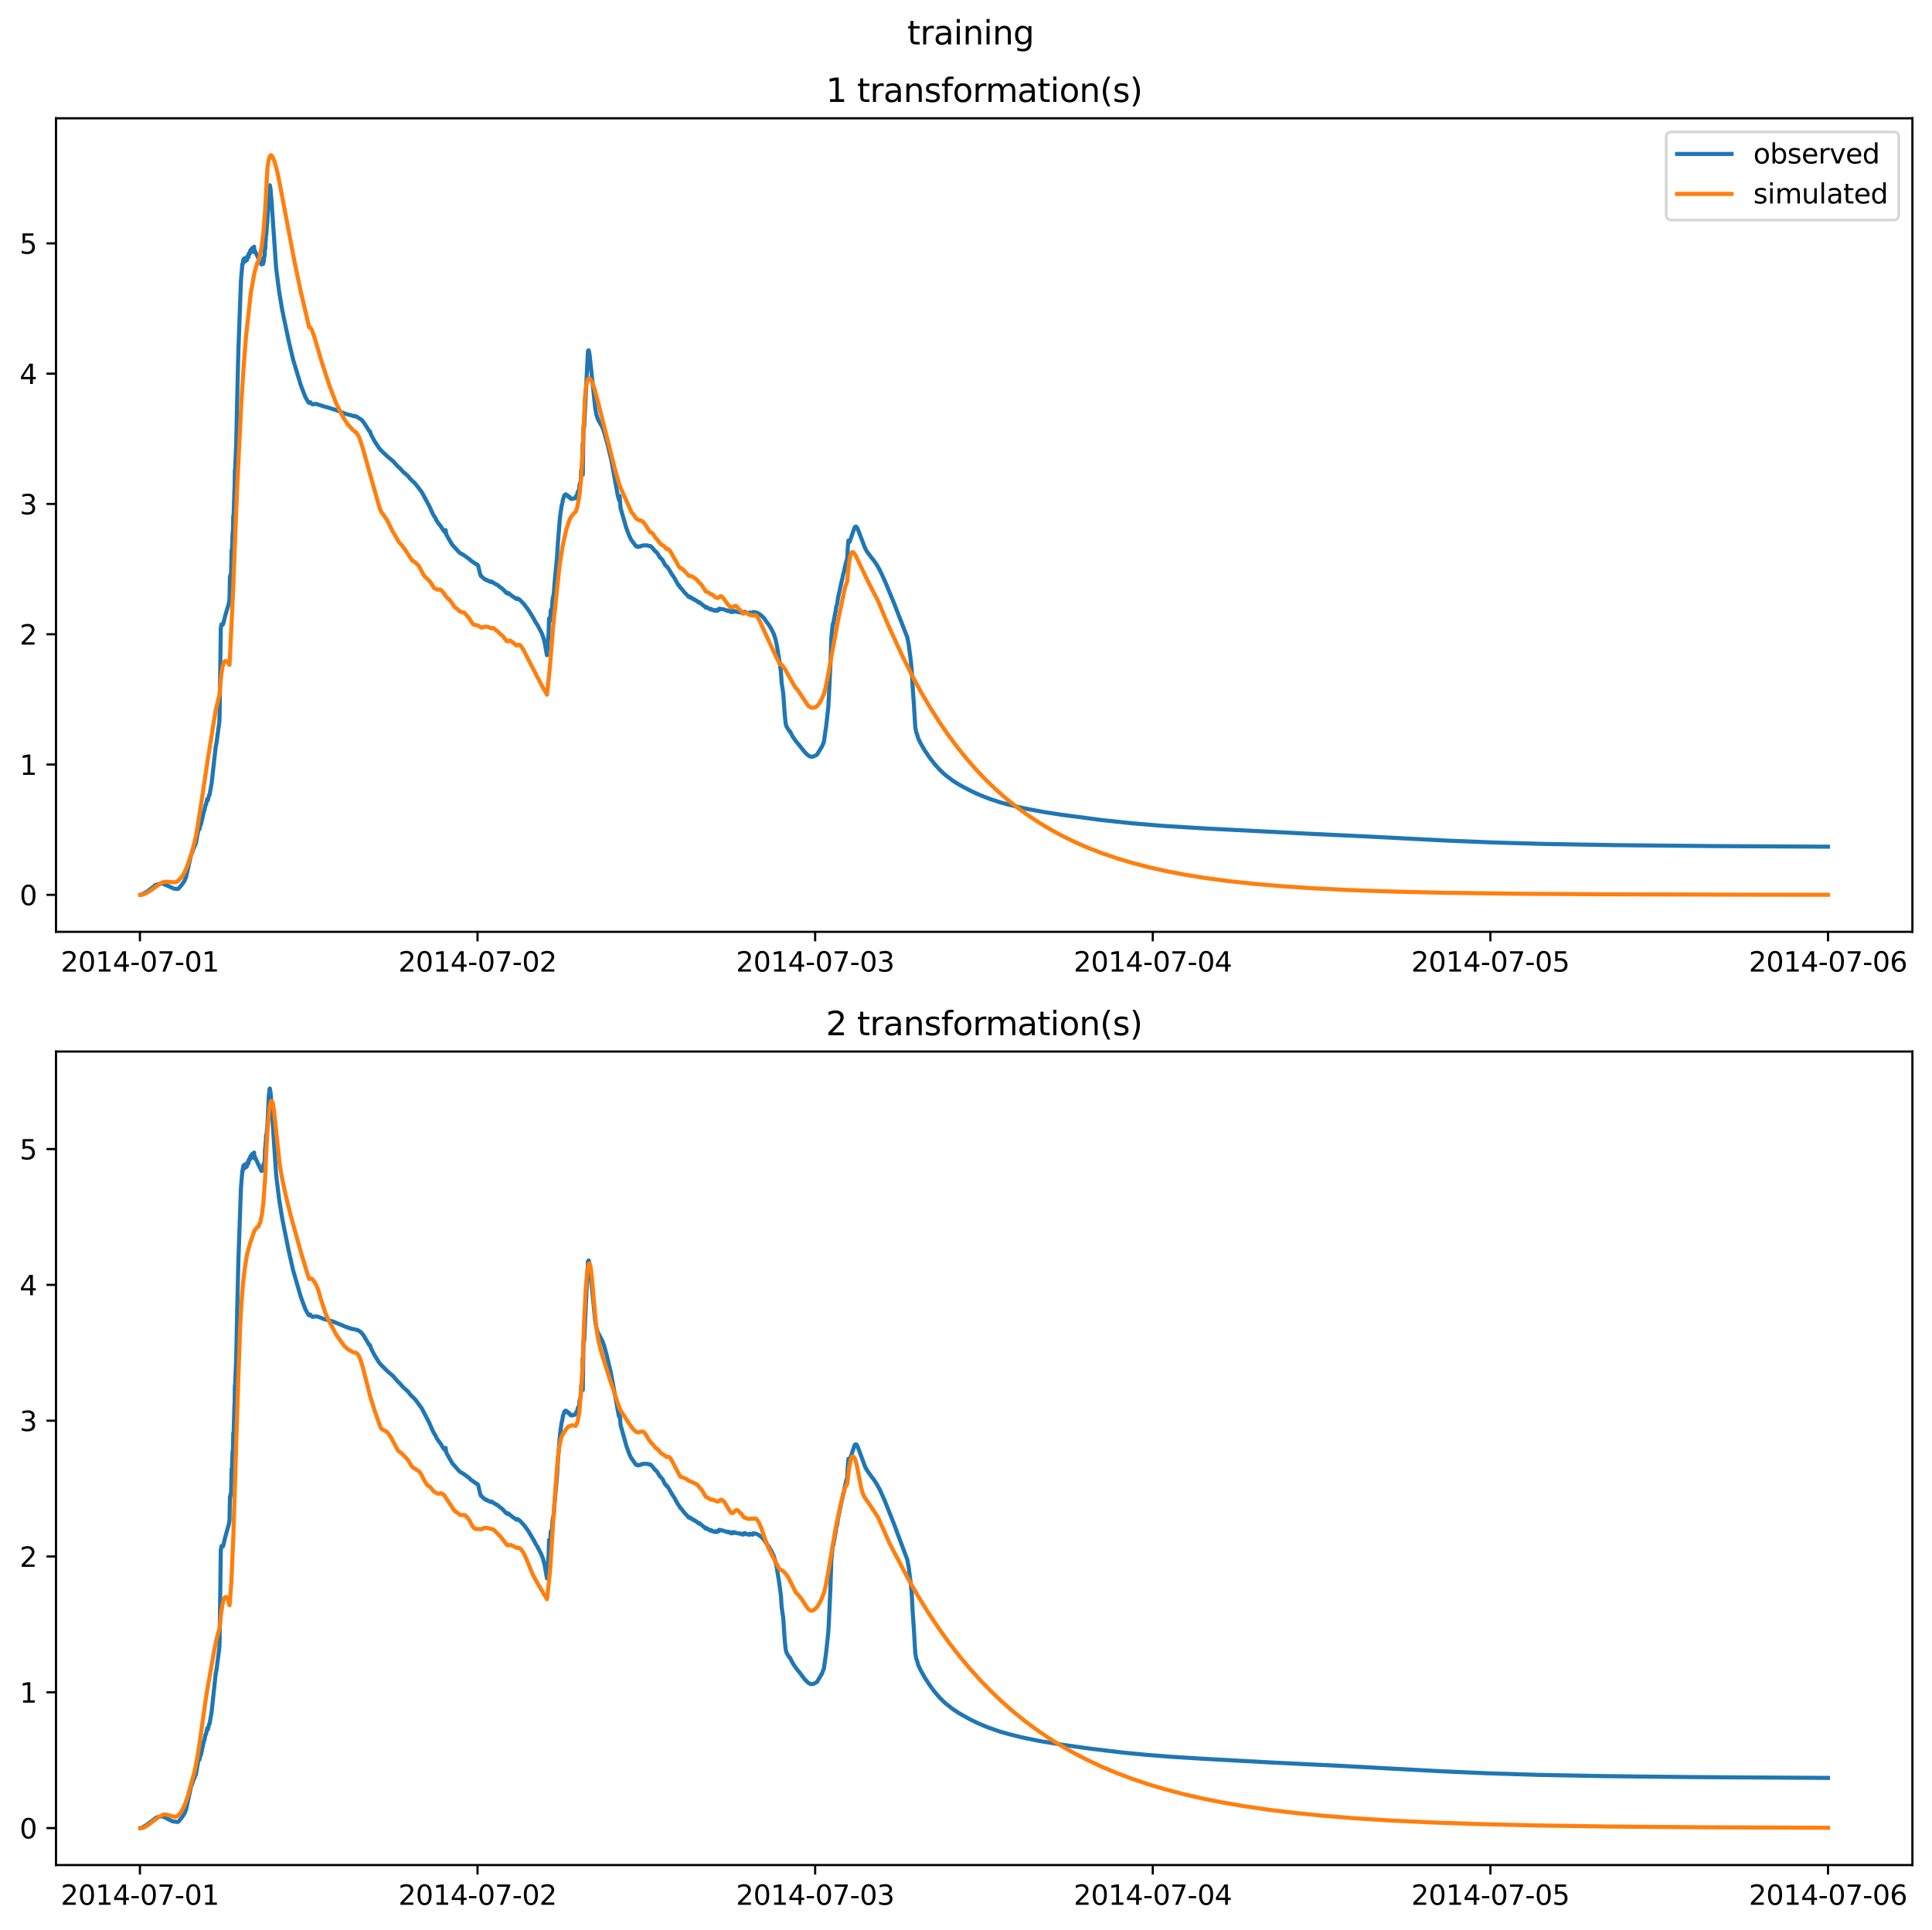 <?xml version="1.0" encoding="utf-8" standalone="no"?>
<!DOCTYPE svg PUBLIC "-//W3C//DTD SVG 1.1//EN"
  "http://www.w3.org/Graphics/SVG/1.1/DTD/svg11.dtd">
<svg xmlns:xlink="http://www.w3.org/1999/xlink" width="709.336pt" height="708.798pt" viewBox="0 0 709.336 708.798" xmlns="http://www.w3.org/2000/svg" version="1.1">
 <defs>
  <style type="text/css">*{stroke-linejoin: round; stroke-linecap: butt}</style>
 </defs>
 <g id="figure_1">
  <g id="patch_1">
   <path d="M 0 708.798 
L 709.336 708.798 
L 709.336 0 
L 0 0 
z
" style="fill: #ffffff"/>
  </g>
  <g id="axes_1">
   <g id="patch_2">
    <path d="M 20.562 342.2 
L 702.136 342.2 
L 702.136 43.44 
L 20.562 43.44 
z
" style="fill: #ffffff"/>
   </g>
   <g id="matplotlib.axis_1">
    <g id="xtick_1">
     <g id="line2d_1">
      <defs>
       <path id="m01c437d600" d="M 0 0 
L 0 3.5 
" style="stroke: #000000; stroke-width: 0.8"/>
      </defs>
      <g>
       <use xlink:href="#m01c437d600" x="51.371" y="342.2" style="stroke: #000000; stroke-width: 0.8"/>
      </g>
     </g>
     <g id="text_1">
      <!-- 2014-07-01 -->
      <g transform="translate(22.313 356.798) scale(0.1 -0.1)">
       <defs>
        <path id="DejaVuSans-32" d="M 1228 531 
L 3431 531 
L 3431 0 
L 469 0 
L 469 531 
Q 828 903 1448 1529 
Q 2069 2156 2228 2338 
Q 2531 2678 2651 2914 
Q 2772 3150 2772 3378 
Q 2772 3750 2511 3984 
Q 2250 4219 1831 4219 
Q 1534 4219 1204 4116 
Q 875 4013 500 3803 
L 500 4441 
Q 881 4594 1212 4672 
Q 1544 4750 1819 4750 
Q 2544 4750 2975 4387 
Q 3406 4025 3406 3419 
Q 3406 3131 3298 2873 
Q 3191 2616 2906 2266 
Q 2828 2175 2409 1742 
Q 1991 1309 1228 531 
z
" transform="scale(0.016)"/>
        <path id="DejaVuSans-30" d="M 2034 4250 
Q 1547 4250 1301 3770 
Q 1056 3291 1056 2328 
Q 1056 1369 1301 889 
Q 1547 409 2034 409 
Q 2525 409 2770 889 
Q 3016 1369 3016 2328 
Q 3016 3291 2770 3770 
Q 2525 4250 2034 4250 
z
M 2034 4750 
Q 2819 4750 3233 4129 
Q 3647 3509 3647 2328 
Q 3647 1150 3233 529 
Q 2819 -91 2034 -91 
Q 1250 -91 836 529 
Q 422 1150 422 2328 
Q 422 3509 836 4129 
Q 1250 4750 2034 4750 
z
" transform="scale(0.016)"/>
        <path id="DejaVuSans-31" d="M 794 531 
L 1825 531 
L 1825 4091 
L 703 3866 
L 703 4441 
L 1819 4666 
L 2450 4666 
L 2450 531 
L 3481 531 
L 3481 0 
L 794 0 
L 794 531 
z
" transform="scale(0.016)"/>
        <path id="DejaVuSans-34" d="M 2419 4116 
L 825 1625 
L 2419 1625 
L 2419 4116 
z
M 2253 4666 
L 3047 4666 
L 3047 1625 
L 3713 1625 
L 3713 1100 
L 3047 1100 
L 3047 0 
L 2419 0 
L 2419 1100 
L 313 1100 
L 313 1709 
L 2253 4666 
z
" transform="scale(0.016)"/>
        <path id="DejaVuSans-2d" d="M 313 2009 
L 1997 2009 
L 1997 1497 
L 313 1497 
L 313 2009 
z
" transform="scale(0.016)"/>
        <path id="DejaVuSans-37" d="M 525 4666 
L 3525 4666 
L 3525 4397 
L 1831 0 
L 1172 0 
L 2766 4134 
L 525 4134 
L 525 4666 
z
" transform="scale(0.016)"/>
       </defs>
       <use xlink:href="#DejaVuSans-32"/>
       <use xlink:href="#DejaVuSans-30" x="63.623"/>
       <use xlink:href="#DejaVuSans-31" x="127.246"/>
       <use xlink:href="#DejaVuSans-34" x="190.869"/>
       <use xlink:href="#DejaVuSans-2d" x="254.492"/>
       <use xlink:href="#DejaVuSans-30" x="290.576"/>
       <use xlink:href="#DejaVuSans-37" x="354.199"/>
       <use xlink:href="#DejaVuSans-2d" x="417.822"/>
       <use xlink:href="#DejaVuSans-30" x="453.906"/>
       <use xlink:href="#DejaVuSans-31" x="517.529"/>
      </g>
     </g>
    </g>
    <g id="xtick_2">
     <g id="line2d_2">
      <g>
       <use xlink:href="#m01c437d600" x="175.328" y="342.2" style="stroke: #000000; stroke-width: 0.8"/>
      </g>
     </g>
     <g id="text_2">
      <!-- 2014-07-02 -->
      <g transform="translate(146.27 356.798) scale(0.1 -0.1)">
       <use xlink:href="#DejaVuSans-32"/>
       <use xlink:href="#DejaVuSans-30" x="63.623"/>
       <use xlink:href="#DejaVuSans-31" x="127.246"/>
       <use xlink:href="#DejaVuSans-34" x="190.869"/>
       <use xlink:href="#DejaVuSans-2d" x="254.492"/>
       <use xlink:href="#DejaVuSans-30" x="290.576"/>
       <use xlink:href="#DejaVuSans-37" x="354.199"/>
       <use xlink:href="#DejaVuSans-2d" x="417.822"/>
       <use xlink:href="#DejaVuSans-30" x="453.906"/>
       <use xlink:href="#DejaVuSans-32" x="517.529"/>
      </g>
     </g>
    </g>
    <g id="xtick_3">
     <g id="line2d_3">
      <g>
       <use xlink:href="#m01c437d600" x="299.285" y="342.2" style="stroke: #000000; stroke-width: 0.8"/>
      </g>
     </g>
     <g id="text_3">
      <!-- 2014-07-03 -->
      <g transform="translate(270.227 356.798) scale(0.1 -0.1)">
       <defs>
        <path id="DejaVuSans-33" d="M 2597 2516 
Q 3050 2419 3304 2112 
Q 3559 1806 3559 1356 
Q 3559 666 3084 287 
Q 2609 -91 1734 -91 
Q 1441 -91 1130 -33 
Q 819 25 488 141 
L 488 750 
Q 750 597 1062 519 
Q 1375 441 1716 441 
Q 2309 441 2620 675 
Q 2931 909 2931 1356 
Q 2931 1769 2642 2001 
Q 2353 2234 1838 2234 
L 1294 2234 
L 1294 2753 
L 1863 2753 
Q 2328 2753 2575 2939 
Q 2822 3125 2822 3475 
Q 2822 3834 2567 4026 
Q 2313 4219 1838 4219 
Q 1578 4219 1281 4162 
Q 984 4106 628 3988 
L 628 4550 
Q 988 4650 1302 4700 
Q 1616 4750 1894 4750 
Q 2613 4750 3031 4423 
Q 3450 4097 3450 3541 
Q 3450 3153 3228 2886 
Q 3006 2619 2597 2516 
z
" transform="scale(0.016)"/>
       </defs>
       <use xlink:href="#DejaVuSans-32"/>
       <use xlink:href="#DejaVuSans-30" x="63.623"/>
       <use xlink:href="#DejaVuSans-31" x="127.246"/>
       <use xlink:href="#DejaVuSans-34" x="190.869"/>
       <use xlink:href="#DejaVuSans-2d" x="254.492"/>
       <use xlink:href="#DejaVuSans-30" x="290.576"/>
       <use xlink:href="#DejaVuSans-37" x="354.199"/>
       <use xlink:href="#DejaVuSans-2d" x="417.822"/>
       <use xlink:href="#DejaVuSans-30" x="453.906"/>
       <use xlink:href="#DejaVuSans-33" x="517.529"/>
      </g>
     </g>
    </g>
    <g id="xtick_4">
     <g id="line2d_4">
      <g>
       <use xlink:href="#m01c437d600" x="423.242" y="342.2" style="stroke: #000000; stroke-width: 0.8"/>
      </g>
     </g>
     <g id="text_4">
      <!-- 2014-07-04 -->
      <g transform="translate(394.184 356.798) scale(0.1 -0.1)">
       <use xlink:href="#DejaVuSans-32"/>
       <use xlink:href="#DejaVuSans-30" x="63.623"/>
       <use xlink:href="#DejaVuSans-31" x="127.246"/>
       <use xlink:href="#DejaVuSans-34" x="190.869"/>
       <use xlink:href="#DejaVuSans-2d" x="254.492"/>
       <use xlink:href="#DejaVuSans-30" x="290.576"/>
       <use xlink:href="#DejaVuSans-37" x="354.199"/>
       <use xlink:href="#DejaVuSans-2d" x="417.822"/>
       <use xlink:href="#DejaVuSans-30" x="453.906"/>
       <use xlink:href="#DejaVuSans-34" x="517.529"/>
      </g>
     </g>
    </g>
    <g id="xtick_5">
     <g id="line2d_5">
      <g>
       <use xlink:href="#m01c437d600" x="547.199" y="342.2" style="stroke: #000000; stroke-width: 0.8"/>
      </g>
     </g>
     <g id="text_5">
      <!-- 2014-07-05 -->
      <g transform="translate(518.141 356.798) scale(0.1 -0.1)">
       <defs>
        <path id="DejaVuSans-35" d="M 691 4666 
L 3169 4666 
L 3169 4134 
L 1269 4134 
L 1269 2991 
Q 1406 3038 1543 3061 
Q 1681 3084 1819 3084 
Q 2600 3084 3056 2656 
Q 3513 2228 3513 1497 
Q 3513 744 3044 326 
Q 2575 -91 1722 -91 
Q 1428 -91 1123 -41 
Q 819 9 494 109 
L 494 744 
Q 775 591 1075 516 
Q 1375 441 1709 441 
Q 2250 441 2565 725 
Q 2881 1009 2881 1497 
Q 2881 1984 2565 2268 
Q 2250 2553 1709 2553 
Q 1456 2553 1204 2497 
Q 953 2441 691 2322 
L 691 4666 
z
" transform="scale(0.016)"/>
       </defs>
       <use xlink:href="#DejaVuSans-32"/>
       <use xlink:href="#DejaVuSans-30" x="63.623"/>
       <use xlink:href="#DejaVuSans-31" x="127.246"/>
       <use xlink:href="#DejaVuSans-34" x="190.869"/>
       <use xlink:href="#DejaVuSans-2d" x="254.492"/>
       <use xlink:href="#DejaVuSans-30" x="290.576"/>
       <use xlink:href="#DejaVuSans-37" x="354.199"/>
       <use xlink:href="#DejaVuSans-2d" x="417.822"/>
       <use xlink:href="#DejaVuSans-30" x="453.906"/>
       <use xlink:href="#DejaVuSans-35" x="517.529"/>
      </g>
     </g>
    </g>
    <g id="xtick_6">
     <g id="line2d_6">
      <g>
       <use xlink:href="#m01c437d600" x="671.156" y="342.2" style="stroke: #000000; stroke-width: 0.8"/>
      </g>
     </g>
     <g id="text_6">
      <!-- 2014-07-06 -->
      <g transform="translate(642.098 356.798) scale(0.1 -0.1)">
       <defs>
        <path id="DejaVuSans-36" d="M 2113 2584 
Q 1688 2584 1439 2293 
Q 1191 2003 1191 1497 
Q 1191 994 1439 701 
Q 1688 409 2113 409 
Q 2538 409 2786 701 
Q 3034 994 3034 1497 
Q 3034 2003 2786 2293 
Q 2538 2584 2113 2584 
z
M 3366 4563 
L 3366 3988 
Q 3128 4100 2886 4159 
Q 2644 4219 2406 4219 
Q 1781 4219 1451 3797 
Q 1122 3375 1075 2522 
Q 1259 2794 1537 2939 
Q 1816 3084 2150 3084 
Q 2853 3084 3261 2657 
Q 3669 2231 3669 1497 
Q 3669 778 3244 343 
Q 2819 -91 2113 -91 
Q 1303 -91 875 529 
Q 447 1150 447 2328 
Q 447 3434 972 4092 
Q 1497 4750 2381 4750 
Q 2619 4750 2861 4703 
Q 3103 4656 3366 4563 
z
" transform="scale(0.016)"/>
       </defs>
       <use xlink:href="#DejaVuSans-32"/>
       <use xlink:href="#DejaVuSans-30" x="63.623"/>
       <use xlink:href="#DejaVuSans-31" x="127.246"/>
       <use xlink:href="#DejaVuSans-34" x="190.869"/>
       <use xlink:href="#DejaVuSans-2d" x="254.492"/>
       <use xlink:href="#DejaVuSans-30" x="290.576"/>
       <use xlink:href="#DejaVuSans-37" x="354.199"/>
       <use xlink:href="#DejaVuSans-2d" x="417.822"/>
       <use xlink:href="#DejaVuSans-30" x="453.906"/>
       <use xlink:href="#DejaVuSans-36" x="517.529"/>
      </g>
     </g>
    </g>
   </g>
   <g id="matplotlib.axis_2">
    <g id="ytick_1">
     <g id="line2d_7">
      <defs>
       <path id="m8159f79e8a" d="M 0 0 
L -3.5 0 
" style="stroke: #000000; stroke-width: 0.8"/>
      </defs>
      <g>
       <use xlink:href="#m8159f79e8a" x="20.562" y="328.619" style="stroke: #000000; stroke-width: 0.8"/>
      </g>
     </g>
     <g id="text_7">
      <!-- 0 -->
      <g transform="translate(7.2 332.419) scale(0.1 -0.1)">
       <use xlink:href="#DejaVuSans-30"/>
      </g>
     </g>
    </g>
    <g id="ytick_2">
     <g id="line2d_8">
      <g>
       <use xlink:href="#m8159f79e8a" x="20.562" y="280.771" style="stroke: #000000; stroke-width: 0.8"/>
      </g>
     </g>
     <g id="text_8">
      <!-- 1 -->
      <g transform="translate(7.2 284.57) scale(0.1 -0.1)">
       <use xlink:href="#DejaVuSans-31"/>
      </g>
     </g>
    </g>
    <g id="ytick_3">
     <g id="line2d_9">
      <g>
       <use xlink:href="#m8159f79e8a" x="20.562" y="232.923" style="stroke: #000000; stroke-width: 0.8"/>
      </g>
     </g>
     <g id="text_9">
      <!-- 2 -->
      <g transform="translate(7.2 236.722) scale(0.1 -0.1)">
       <use xlink:href="#DejaVuSans-32"/>
      </g>
     </g>
    </g>
    <g id="ytick_4">
     <g id="line2d_10">
      <g>
       <use xlink:href="#m8159f79e8a" x="20.562" y="185.074" style="stroke: #000000; stroke-width: 0.8"/>
      </g>
     </g>
     <g id="text_10">
      <!-- 3 -->
      <g transform="translate(7.2 188.873) scale(0.1 -0.1)">
       <use xlink:href="#DejaVuSans-33"/>
      </g>
     </g>
    </g>
    <g id="ytick_5">
     <g id="line2d_11">
      <g>
       <use xlink:href="#m8159f79e8a" x="20.562" y="137.226" style="stroke: #000000; stroke-width: 0.8"/>
      </g>
     </g>
     <g id="text_11">
      <!-- 4 -->
      <g transform="translate(7.2 141.025) scale(0.1 -0.1)">
       <use xlink:href="#DejaVuSans-34"/>
      </g>
     </g>
    </g>
    <g id="ytick_6">
     <g id="line2d_12">
      <g>
       <use xlink:href="#m8159f79e8a" x="20.562" y="89.377" style="stroke: #000000; stroke-width: 0.8"/>
      </g>
     </g>
     <g id="text_12">
      <!-- 5 -->
      <g transform="translate(7.2 93.177) scale(0.1 -0.1)">
       <use xlink:href="#DejaVuSans-35"/>
      </g>
     </g>
    </g>
   </g>
   <g id="line2d_13">
    <path d="M 51.543 328.617 
L 52.232 328.432 
L 53.953 327.426 
L 56.019 325.911 
L 56.536 325.541 
L 56.88 325.1 
L 57.999 324.746 
L 59.29 324.491 
L 59.979 324.601 
L 61.012 325.058 
L 63.767 326.305 
L 65.058 326.467 
L 65.488 326.375 
L 66.521 325.205 
L 67.468 323.895 
L 67.812 323.338 
L 68.329 322.02 
L 70.137 314.025 
L 70.653 312.799 
L 70.997 311.753 
L 71.256 311.267 
L 71.428 310.876 
L 71.772 309.973 
L 71.858 309.949 
L 72.03 309.151 
L 72.461 306.735 
L 72.719 305.415 
L 72.977 304.147 
L 73.063 304.219 
L 73.236 304.517 
L 73.494 303.372 
L 73.666 302.709 
L 73.752 302.705 
L 73.838 302.576 
L 74.871 297.874 
L 75.043 297.719 
L 75.302 296.33 
L 75.474 295.6 
L 75.56 295.61 
L 75.646 295.481 
L 76.076 293.438 
L 76.162 293.527 
L 76.335 293.832 
L 76.507 293.095 
L 76.765 292.01 
L 76.851 292.025 
L 76.937 291.89 
L 77.712 287.571 
L 79.175 274.365 
L 79.52 272.645 
L 80.122 268.137 
L 80.552 264.975 
L 80.639 262.044 
L 81.069 230.627 
L 81.327 229.23 
L 81.672 229.464 
L 81.844 229.363 
L 82.016 228.924 
L 82.618 226.379 
L 83.996 221.649 
L 84.254 220.282 
L 84.426 211.92 
L 84.512 212.392 
L 84.598 211.126 
L 84.684 211.423 
L 84.857 210.102 
L 85.029 202.035 
L 85.115 202.916 
L 85.201 201.547 
L 85.373 196.066 
L 85.545 194.808 
L 85.631 189.545 
L 85.717 191.269 
L 86.062 180.022 
L 86.148 178.852 
L 86.234 172.666 
L 86.32 172.872 
L 86.664 164.245 
L 86.75 161.924 
L 87.095 145.756 
L 87.525 128.506 
L 88.472 103.009 
L 88.988 96.943 
L 89.075 97.219 
L 89.247 95.98 
L 89.333 95.323 
L 89.419 96.365 
L 89.505 95.057 
L 89.591 95.709 
L 89.677 95.206 
L 89.763 95.788 
L 89.935 94.783 
L 90.021 95.999 
L 90.107 94.776 
L 90.194 95.538 
L 90.28 95.062 
L 90.366 95.578 
L 90.538 94.551 
L 90.624 95.58 
L 90.71 94.288 
L 90.796 94.908 
L 90.882 94.322 
L 90.968 94.693 
L 91.14 93.669 
L 91.227 94.446 
L 91.313 93.163 
L 91.399 93.58 
L 91.485 92.98 
L 91.571 93.277 
L 91.743 92.745 
L 91.829 92.236 
L 91.915 92.905 
L 92.001 91.846 
L 92.087 92.186 
L 92.173 91.736 
L 92.26 91.99 
L 92.432 91.316 
L 92.518 91.779 
L 92.604 91.08 
L 92.69 91.447 
L 92.776 91.141 
L 92.862 91.48 
L 93.034 91.098 
L 93.206 91.693 
L 93.292 90.598 
L 93.379 92.62 
L 93.465 91.767 
L 93.551 91.987 
L 93.723 92.681 
L 93.809 92.569 
L 94.153 93.362 
L 94.239 93.42 
L 94.842 94.864 
L 94.928 94.854 
L 95.445 96.006 
L 95.531 95.939 
L 95.961 97.101 
L 96.047 96.937 
L 96.133 96.494 
L 96.305 96.862 
L 96.391 96.457 
L 96.564 96.977 
L 96.736 94.677 
L 96.822 96.213 
L 96.994 94.44 
L 97.166 93.838 
L 97.338 88.998 
L 97.424 91.205 
L 97.51 87.06 
L 97.597 88.302 
L 97.683 84.474 
L 97.769 86.248 
L 98.027 82.294 
L 98.113 81.862 
L 98.371 77.129 
L 98.716 70.094 
L 98.802 71.436 
L 98.888 68.439 
L 98.974 69.878 
L 99.06 68.038 
L 99.146 68.405 
L 99.318 69.38 
L 99.663 73.458 
L 101.384 98.467 
L 102.503 107.208 
L 103.622 113.884 
L 103.794 114.649 
L 104.311 117.214 
L 104.483 117.987 
L 106.119 125.76 
L 106.721 128.259 
L 107.668 132.253 
L 110.509 141.66 
L 112.144 145.857 
L 113.263 147.809 
L 113.435 147.916 
L 113.522 147.725 
L 113.608 147.974 
L 113.694 147.681 
L 113.78 147.892 
L 113.866 147.678 
L 114.641 148.471 
L 114.899 148.465 
L 115.243 148.434 
L 115.932 148.295 
L 118.428 149.083 
L 118.686 149.192 
L 119.461 149.393 
L 119.806 149.508 
L 120.15 149.569 
L 123.851 150.752 
L 124.282 150.941 
L 125.056 151.237 
L 125.315 151.39 
L 125.487 151.425 
L 126.089 151.65 
L 126.348 151.772 
L 126.778 151.945 
L 129.963 152.819 
L 130.221 152.79 
L 130.307 152.937 
L 130.393 152.822 
L 130.566 152.9 
L 130.824 152.947 
L 130.996 153.034 
L 132.89 154.283 
L 133.751 155.422 
L 135.644 158.421 
L 135.817 158.382 
L 135.989 158.896 
L 136.247 159.634 
L 137.538 162.062 
L 139.174 164.553 
L 140.035 165.555 
L 140.121 165.577 
L 140.379 165.853 
L 141.068 166.525 
L 141.67 167.092 
L 142.273 167.652 
L 144.339 169.376 
L 146.06 171.306 
L 146.749 171.889 
L 147.093 172.27 
L 147.438 172.649 
L 147.954 173.203 
L 148.643 173.806 
L 149.762 174.789 
L 149.934 174.937 
L 150.45 175.652 
L 150.881 176.117 
L 152.258 177.406 
L 152.775 177.997 
L 154.841 180.714 
L 157.595 185.804 
L 158.972 188.835 
L 159.575 189.861 
L 159.747 190.024 
L 160.264 191.108 
L 161.124 192.421 
L 161.211 192.437 
L 161.469 192.868 
L 161.641 192.977 
L 162.76 194.747 
L 163.363 195.47 
L 163.449 195.395 
L 163.621 194.675 
L 163.793 195.899 
L 163.965 196.561 
L 164.051 196.629 
L 164.396 197.25 
L 165.084 198.453 
L 166.117 200.178 
L 166.375 200.417 
L 168.7 202.951 
L 169.819 203.638 
L 169.991 203.648 
L 170.679 204.175 
L 171.196 204.511 
L 172.487 205.47 
L 172.918 205.944 
L 173.176 206.089 
L 173.606 206.343 
L 173.951 206.626 
L 174.209 206.741 
L 174.553 207.038 
L 174.725 207.197 
L 174.897 207.139 
L 175.5 207.609 
L 175.672 208.195 
L 176.275 210.79 
L 176.619 211.612 
L 176.705 211.568 
L 177.824 212.641 
L 177.996 212.638 
L 178.513 213.076 
L 178.685 212.96 
L 179.718 213.56 
L 179.89 213.516 
L 180.321 213.789 
L 180.493 213.557 
L 181.526 214.243 
L 182.214 214.647 
L 182.387 214.642 
L 184.108 215.975 
L 184.28 216.07 
L 185.141 216.905 
L 185.916 217.752 
L 186.088 217.603 
L 186.518 218.038 
L 186.691 217.771 
L 187.121 218.171 
L 187.551 218.52 
L 188.412 219.192 
L 188.67 219.296 
L 189.617 219.983 
L 189.79 219.682 
L 190.22 220.018 
L 190.392 219.951 
L 191.167 220.601 
L 192.458 221.94 
L 194.094 224.131 
L 196.073 227.41 
L 196.676 228.598 
L 197.279 229.423 
L 198.914 232.555 
L 199.517 234.223 
L 200.033 236.271 
L 200.636 239.678 
L 200.808 240.619 
L 201.324 233.531 
L 201.41 232.755 
L 201.583 227.078 
L 201.669 227.109 
L 202.013 227.996 
L 202.185 224.188 
L 202.271 224.428 
L 202.443 223.729 
L 202.53 223.849 
L 202.616 223.733 
L 202.874 220.212 
L 203.132 218.814 
L 203.304 218.33 
L 203.562 214.678 
L 204.509 204.553 
L 204.854 199.071 
L 205.542 190.529 
L 205.887 187.824 
L 206.231 185.57 
L 206.403 185.149 
L 206.661 183.547 
L 206.92 182.752 
L 207.006 182.582 
L 207.178 181.913 
L 207.436 181.714 
L 207.608 181.824 
L 207.694 181.523 
L 207.78 181.582 
L 208.039 181.778 
L 208.211 182.041 
L 208.297 181.862 
L 208.813 182.569 
L 208.986 182.382 
L 209.244 182.658 
L 209.502 183.183 
L 209.674 183.066 
L 209.933 183.172 
L 210.105 183.25 
L 210.277 183.083 
L 211.224 182.958 
L 211.31 182.874 
L 211.482 182.199 
L 211.74 181.963 
L 211.826 181.932 
L 211.912 181.768 
L 212.085 180.685 
L 212.343 180.328 
L 212.601 179.982 
L 212.773 178.08 
L 213.204 176.68 
L 213.376 172.97 
L 213.72 170.683 
L 213.806 168.643 
L 213.892 162.989 
L 213.978 174.284 
L 214.237 156.604 
L 214.409 157.074 
L 214.495 156.677 
L 215.528 135.57 
L 215.872 128.898 
L 215.958 129.527 
L 216.13 128.632 
L 216.216 128.836 
L 216.475 130.378 
L 217.077 135.944 
L 218.541 149.93 
L 218.971 152.346 
L 219.574 154.084 
L 220.262 155.298 
L 221.037 156.67 
L 221.726 158.435 
L 223.189 163.685 
L 224.394 168.74 
L 226.804 181.866 
L 227.321 183.731 
L 227.407 183.512 
L 227.493 182.17 
L 227.837 186.571 
L 228.268 188.067 
L 229.989 194.021 
L 230.936 196.535 
L 231.711 198.182 
L 232.055 198.625 
L 233.347 200.404 
L 233.605 200.672 
L 233.691 200.554 
L 233.863 200.595 
L 234.207 200.81 
L 234.293 200.867 
L 234.466 200.78 
L 234.724 200.652 
L 234.896 200.741 
L 235.068 200.612 
L 235.326 200.478 
L 235.499 200.524 
L 235.757 200.364 
L 236.359 200.281 
L 237.306 200.286 
L 237.651 200.283 
L 238.511 200.552 
L 238.598 200.606 
L 238.684 200.504 
L 238.856 200.556 
L 239.114 200.805 
L 239.717 201.398 
L 240.491 202.439 
L 240.577 202.387 
L 240.836 202.593 
L 241.524 203.403 
L 241.869 204.011 
L 242.299 204.765 
L 242.385 204.672 
L 242.816 205.239 
L 242.988 205.35 
L 243.246 205.642 
L 244.193 207.497 
L 244.279 207.47 
L 244.795 208.152 
L 244.881 208.026 
L 245.398 208.739 
L 246.603 210.766 
L 247.378 211.924 
L 247.636 212.321 
L 249.099 214.924 
L 249.272 214.963 
L 249.788 215.855 
L 249.874 215.797 
L 250.046 215.98 
L 251.079 217.265 
L 251.424 217.699 
L 251.854 218.095 
L 252.887 219.226 
L 253.059 219.038 
L 253.49 219.504 
L 253.662 219.358 
L 254.092 219.79 
L 254.264 219.758 
L 254.695 220.153 
L 254.867 220.065 
L 255.297 220.445 
L 255.469 220.438 
L 256.589 221.335 
L 256.761 221.125 
L 257.105 221.449 
L 258.654 222.676 
L 259.085 223.114 
L 259.257 222.846 
L 259.601 223.219 
L 259.774 223.217 
L 259.86 223.186 
L 260.29 223.559 
L 260.548 223.638 
L 260.893 223.884 
L 261.065 223.587 
L 261.323 223.798 
L 261.581 223.917 
L 261.839 224.039 
L 262.184 224.242 
L 262.356 224.058 
L 262.7 224.27 
L 262.786 224.293 
L 262.959 224.061 
L 263.303 224.268 
L 263.389 224.274 
L 263.561 223.813 
L 263.733 223.898 
L 263.991 223.991 
L 264.164 223.502 
L 264.336 223.555 
L 264.68 223.638 
L 265.024 223.695 
L 265.541 223.744 
L 266.144 223.938 
L 267.09 224.357 
L 267.263 224.148 
L 267.607 224.425 
L 267.779 224.417 
L 267.865 224.379 
L 268.382 224.762 
L 268.554 224.421 
L 268.812 224.647 
L 268.984 224.754 
L 269.156 224.333 
L 269.329 224.464 
L 269.587 224.629 
L 269.759 224.391 
L 270.103 224.583 
L 271.567 224.89 
L 271.653 224.781 
L 271.997 224.951 
L 272.686 225.238 
L 272.858 224.845 
L 273.116 225.001 
L 273.288 225.088 
L 273.46 224.673 
L 273.719 224.841 
L 274.063 224.961 
L 274.579 225.218 
L 274.838 225.126 
L 275.182 225.278 
L 275.354 224.898 
L 275.612 225.046 
L 275.785 225.13 
L 276.043 225.107 
L 276.387 225.221 
L 276.559 224.744 
L 276.732 224.817 
L 276.99 224.914 
L 277.248 224.825 
L 277.764 224.988 
L 278.625 225.38 
L 279.572 226.065 
L 280.519 227.017 
L 280.949 227.641 
L 281.552 228.561 
L 282.069 229.146 
L 283.274 231.101 
L 284.134 232.901 
L 284.737 234.8 
L 285.254 237.2 
L 286.2 242.911 
L 286.717 246.717 
L 286.975 250.659 
L 287.578 254.679 
L 288.094 262.134 
L 288.439 265.561 
L 288.783 266.844 
L 289.902 268.626 
L 290.074 268.585 
L 290.418 269.323 
L 291.021 270.477 
L 292.226 272.197 
L 293.517 273.76 
L 295.497 276.243 
L 296.53 277.26 
L 297.219 277.72 
L 297.735 277.891 
L 298.252 277.913 
L 299.027 277.632 
L 299.973 277.136 
L 301.781 274.177 
L 302.384 272.667 
L 302.47 272.591 
L 303.331 266.652 
L 304.105 259.748 
L 304.364 255.08 
L 304.708 247.829 
L 304.88 244.306 
L 305.224 234.067 
L 305.741 229.206 
L 305.827 229.251 
L 305.913 229.139 
L 306.688 224.902 
L 306.774 224.677 
L 307.032 222.745 
L 307.376 221.718 
L 307.635 219.776 
L 309.098 213.055 
L 309.27 212.601 
L 309.528 211.003 
L 309.873 209.967 
L 310.131 208.509 
L 310.475 207.183 
L 310.734 206.049 
L 310.992 205.319 
L 311.078 204.787 
L 311.25 201.303 
L 311.508 198.5 
L 311.594 198.496 
L 311.68 198.613 
L 311.853 199.028 
L 311.939 198.997 
L 312.197 198.303 
L 312.972 196.005 
L 313.746 193.792 
L 314.005 193.448 
L 314.263 193.396 
L 314.521 193.574 
L 314.865 194.159 
L 315.468 195.696 
L 317.62 201.32 
L 318.395 202.67 
L 320.116 204.976 
L 320.633 205.565 
L 320.977 206.066 
L 321.408 206.685 
L 321.838 207.337 
L 322.355 208.189 
L 322.699 208.822 
L 322.871 209.078 
L 323.56 210.499 
L 324.937 213.51 
L 328.036 221.003 
L 333.115 234.044 
L 333.631 236.706 
L 334.406 242.656 
L 334.75 246.198 
L 335.095 252.505 
L 335.525 258.512 
L 336.041 266.934 
L 336.386 268.928 
L 336.644 269.497 
L 337.161 271.232 
L 337.935 272.849 
L 339.399 275.386 
L 341.292 278.193 
L 343.1 280.539 
L 345.166 282.841 
L 347.146 284.669 
L 350.073 286.868 
L 352.569 288.403 
L 356.529 290.508 
L 359.542 291.88 
L 363.501 293.433 
L 367.547 294.749 
L 372.626 296.075 
L 377.36 297.122 
L 383.386 298.225 
L 389.842 299.224 
L 404.39 301.142 
L 415.839 302.367 
L 427.029 303.293 
L 442.61 304.244 
L 482.982 306.296 
L 502.695 307.224 
L 531.532 308.713 
L 547.887 309.371 
L 566.997 309.924 
L 593.166 310.368 
L 628.459 310.708 
L 671.156 310.94 
L 671.156 310.94 
" clip-path="url(#p40e37fdeb7)" style="fill: none; stroke: #1f77b4; stroke-width: 1.5; stroke-linecap: square"/>
   </g>
   <g id="line2d_14">
    <path d="M 51.543 328.619 
L 52.404 328.519 
L 53.265 328.197 
L 55.331 326.997 
L 59.377 324.146 
L 60.323 323.874 
L 61.442 323.824 
L 63.594 323.987 
L 64.455 323.968 
L 65.144 323.701 
L 66.607 322.181 
L 67.554 320.785 
L 68.501 318.576 
L 69.104 316.95 
L 70.137 313.947 
L 70.567 312.422 
L 70.739 311.882 
L 71.17 310.166 
L 71.342 309.564 
L 71.772 307.676 
L 71.944 306.953 
L 72.375 304.397 
L 72.547 303.49 
L 72.977 300.616 
L 73.322 298.563 
L 74.269 292.415 
L 74.441 291.395 
L 74.871 288.345 
L 75.043 287.316 
L 75.474 284.263 
L 75.646 283.238 
L 76.076 280.208 
L 76.507 277.516 
L 79.089 261.376 
L 80.38 255.906 
L 80.552 255.491 
L 80.811 252.117 
L 81.327 247.093 
L 81.758 244.665 
L 82.188 243.311 
L 82.532 242.839 
L 82.877 242.735 
L 83.221 242.883 
L 83.737 243.408 
L 84.254 244.196 
L 84.426 241.179 
L 85.631 216.103 
L 86.062 204.671 
L 86.32 197.943 
L 87.095 178.539 
L 88.558 148.858 
L 88.816 144.554 
L 89.505 134.01 
L 90.28 124.021 
L 92.087 107.525 
L 93.379 100.414 
L 93.723 99.038 
L 94.067 97.831 
L 94.239 97.413 
L 94.584 96.219 
L 94.928 95.718 
L 95.272 94.27 
L 95.531 93.559 
L 95.875 91.473 
L 96.133 90.312 
L 96.478 87.173 
L 96.736 85.252 
L 97.166 79.369 
L 97.252 78.697 
L 98.199 61.727 
L 98.63 58.859 
L 98.974 57.551 
L 99.404 57.032 
L 99.576 57.061 
L 100.093 57.649 
L 100.782 59.317 
L 101.815 63.075 
L 102.761 67.752 
L 108.271 96.862 
L 110.423 107.085 
L 113.522 120.225 
L 113.694 120.102 
L 113.952 120.247 
L 114.468 121.082 
L 115.243 123.218 
L 116.448 127.2 
L 117.653 131.359 
L 118.6 134.457 
L 121.097 142.023 
L 123.421 148.049 
L 123.851 148.988 
L 124.282 149.872 
L 125.315 151.934 
L 125.745 152.773 
L 126.089 153.368 
L 127.725 155.947 
L 127.983 156.155 
L 128.586 156.823 
L 129.705 158.037 
L 129.963 158.214 
L 130.221 158.495 
L 130.393 158.472 
L 130.652 158.669 
L 131.685 160.208 
L 132.373 161.996 
L 133.492 165.595 
L 136.161 175.221 
L 139.432 186.701 
L 140.121 188.248 
L 140.379 188.484 
L 142.101 190.972 
L 144.08 194.978 
L 146.491 199.15 
L 147.438 200.121 
L 148.212 201.163 
L 148.557 201.581 
L 151.311 205.868 
L 151.569 205.883 
L 152.258 206.413 
L 152.689 206.78 
L 153.549 207.577 
L 154.324 208.811 
L 155.443 211.044 
L 155.701 211.393 
L 156.132 211.865 
L 157.165 212.887 
L 157.681 213.336 
L 158.198 214.083 
L 159.403 215.963 
L 159.747 216.088 
L 160.091 216.277 
L 160.436 216.461 
L 160.608 216.567 
L 160.866 216.523 
L 161.297 216.563 
L 161.555 216.491 
L 161.899 216.664 
L 162.846 217.672 
L 163.535 218.771 
L 163.793 219.097 
L 165.342 220.625 
L 166.892 222.884 
L 167.581 223.441 
L 167.925 223.628 
L 168.441 224.244 
L 168.614 224.444 
L 168.872 224.51 
L 169.474 224.781 
L 170.249 224.908 
L 170.679 225.222 
L 172.057 226.814 
L 173.692 229.227 
L 174.037 229.413 
L 174.209 229.52 
L 174.467 229.52 
L 174.897 229.604 
L 175.242 229.589 
L 175.93 230.017 
L 176.189 230.175 
L 176.533 230.392 
L 176.705 230.489 
L 176.963 230.388 
L 177.308 230.432 
L 177.566 230.211 
L 178.255 230.116 
L 178.685 230.183 
L 179.029 230.17 
L 180.407 230.762 
L 180.665 230.582 
L 181.009 230.626 
L 181.354 230.815 
L 182.3 231.591 
L 182.645 231.77 
L 183.936 233.061 
L 184.194 233.288 
L 184.625 233.607 
L 185.572 234.818 
L 186.002 235.456 
L 186.26 235.43 
L 186.605 235.523 
L 186.863 235.263 
L 187.207 235.226 
L 187.551 235.383 
L 189.703 237.078 
L 189.962 236.877 
L 190.65 236.799 
L 190.995 236.997 
L 191.511 237.597 
L 192.372 239.026 
L 194.438 243.073 
L 198.312 250.588 
L 200.808 255.118 
L 200.98 253.771 
L 201.841 245.432 
L 202.185 241.362 
L 203.046 230.582 
L 205.456 207.556 
L 206.575 200.561 
L 207.006 198.577 
L 207.953 194.308 
L 209.158 190.708 
L 209.846 189.519 
L 211.052 188.179 
L 211.396 187.95 
L 211.74 186.794 
L 211.998 186.103 
L 212.343 183.969 
L 212.687 182.416 
L 213.118 178.276 
L 213.204 177.792 
L 213.806 168.306 
L 214.753 146.131 
L 215.183 141.982 
L 215.528 140.149 
L 215.958 139.106 
L 216.216 138.948 
L 216.647 139.124 
L 217.163 139.923 
L 217.766 141.314 
L 218.368 143.124 
L 219.488 147.357 
L 226.116 173.603 
L 227.321 177.656 
L 227.923 179.289 
L 228.526 180.654 
L 231.883 188.127 
L 232.141 188.345 
L 233.519 190.304 
L 233.691 190.535 
L 233.949 190.6 
L 234.552 190.973 
L 234.81 191.099 
L 234.982 191.197 
L 235.24 191.13 
L 236.015 191.5 
L 236.962 192.741 
L 238.425 195.085 
L 238.684 195.397 
L 238.942 195.415 
L 239.717 195.989 
L 240.233 196.81 
L 240.663 197.502 
L 241.008 197.878 
L 241.352 198.214 
L 241.783 198.786 
L 242.557 199.816 
L 243.762 200.518 
L 244.537 201.407 
L 244.881 201.701 
L 245.14 201.575 
L 245.484 201.733 
L 245.828 202.052 
L 246.431 203.021 
L 247.636 205.198 
L 248.153 205.952 
L 249.013 207.696 
L 249.272 208.042 
L 249.702 208.506 
L 249.874 208.689 
L 250.132 208.698 
L 250.821 209.17 
L 252.973 211.493 
L 253.231 211.48 
L 253.748 211.612 
L 254.006 211.702 
L 254.35 211.844 
L 255.642 212.711 
L 256.158 213.342 
L 256.847 214.104 
L 257.191 214.358 
L 257.708 214.973 
L 259.171 217.243 
L 259.429 217.241 
L 260.634 217.956 
L 260.979 218.291 
L 261.237 218.229 
L 261.667 218.452 
L 262.098 218.897 
L 262.356 219.092 
L 262.7 219.327 
L 262.872 219.454 
L 263.131 219.46 
L 263.475 219.613 
L 263.733 219.389 
L 264.078 219.326 
L 264.336 218.989 
L 264.68 218.915 
L 265.024 219.083 
L 265.799 219.94 
L 267.435 222.25 
L 268.468 223.048 
L 268.726 222.932 
L 269.07 222.966 
L 269.329 222.689 
L 270.103 222.458 
L 270.448 222.661 
L 271.222 223.562 
L 271.653 224.042 
L 271.997 224.276 
L 272.514 224.947 
L 272.772 225.274 
L 273.03 225.205 
L 273.374 225.285 
L 273.633 225.056 
L 273.977 225.07 
L 274.321 225.281 
L 274.838 225.666 
L 275.354 225.852 
L 275.699 225.802 
L 276.473 226.118 
L 276.732 225.9 
L 277.334 225.872 
L 277.678 226.089 
L 278.195 226.754 
L 279.056 228.349 
L 280.949 232.512 
L 284.823 240.952 
L 286.373 244.021 
L 286.631 243.978 
L 286.975 244.139 
L 287.492 244.672 
L 288.352 245.974 
L 290.246 249.398 
L 292.054 252.548 
L 292.657 253.141 
L 293.603 254.485 
L 296.616 259.033 
L 297.219 259.557 
L 297.735 259.83 
L 298.424 259.925 
L 298.854 259.86 
L 299.199 259.727 
L 299.457 259.692 
L 299.801 259.373 
L 300.06 259.233 
L 300.404 258.754 
L 300.662 258.52 
L 301.006 257.891 
L 301.265 257.567 
L 301.609 256.794 
L 301.867 256.384 
L 302.212 255.47 
L 302.556 254.821 
L 302.986 253.025 
L 303.158 252.394 
L 303.589 250.156 
L 303.761 249.402 
L 304.191 246.951 
L 304.364 246.141 
L 304.794 243.596 
L 304.966 242.763 
L 305.397 240.193 
L 305.741 238.467 
L 306.602 233.8 
L 306.946 231.968 
L 307.721 227.643 
L 310.303 215.492 
L 311.078 213.455 
L 311.336 210.317 
L 311.767 206.453 
L 312.197 204.109 
L 312.627 202.998 
L 312.886 202.738 
L 313.144 202.732 
L 313.488 203.011 
L 314.091 203.915 
L 315.898 207.66 
L 317.792 211.687 
L 319.17 214.482 
L 322.441 220.84 
L 325.453 228.054 
L 327.519 232.687 
L 331.565 241.463 
L 334.836 248 
L 338.107 254.047 
L 341.465 259.782 
L 344.822 265.075 
L 348.179 269.962 
L 351.622 274.584 
L 355.065 278.842 
L 358.595 282.858 
L 362.21 286.636 
L 365.912 290.182 
L 369.699 293.5 
L 373.573 296.597 
L 377.533 299.481 
L 381.664 302.214 
L 385.882 304.74 
L 390.273 307.112 
L 394.921 309.368 
L 399.742 311.458 
L 404.82 313.414 
L 410.157 315.231 
L 415.839 316.926 
L 421.864 318.491 
L 428.32 319.935 
L 435.293 321.265 
L 442.868 322.48 
L 451.132 323.578 
L 460.257 324.563 
L 470.5 325.442 
L 482.121 326.211 
L 495.55 326.87 
L 511.475 327.423 
L 530.929 327.867 
L 555.979 328.205 
L 591.014 328.44 
L 648.172 328.573 
L 671.156 328.593 
L 671.156 328.593 
" clip-path="url(#p40e37fdeb7)" style="fill: none; stroke: #ff7f0e; stroke-width: 1.5; stroke-linecap: square"/>
   </g>
   <g id="patch_3">
    <path d="M 20.562 342.2 
L 20.562 43.44 
" style="fill: none; stroke: #000000; stroke-width: 0.8; stroke-linejoin: miter; stroke-linecap: square"/>
   </g>
   <g id="patch_4">
    <path d="M 702.136 342.2 
L 702.136 43.44 
" style="fill: none; stroke: #000000; stroke-width: 0.8; stroke-linejoin: miter; stroke-linecap: square"/>
   </g>
   <g id="patch_5">
    <path d="M 20.562 342.2 
L 702.136 342.2 
" style="fill: none; stroke: #000000; stroke-width: 0.8; stroke-linejoin: miter; stroke-linecap: square"/>
   </g>
   <g id="patch_6">
    <path d="M 20.562 43.44 
L 702.136 43.44 
" style="fill: none; stroke: #000000; stroke-width: 0.8; stroke-linejoin: miter; stroke-linecap: square"/>
   </g>
   <g id="text_13">
    <!-- 1 transformation(s) -->
    <g transform="translate(303.235 37.44) scale(0.12 -0.12)">
     <defs>
      <path id="DejaVuSans-20" transform="scale(0.016)"/>
      <path id="DejaVuSans-74" d="M 1172 4494 
L 1172 3500 
L 2356 3500 
L 2356 3053 
L 1172 3053 
L 1172 1153 
Q 1172 725 1289 603 
Q 1406 481 1766 481 
L 2356 481 
L 2356 0 
L 1766 0 
Q 1100 0 847 248 
Q 594 497 594 1153 
L 594 3053 
L 172 3053 
L 172 3500 
L 594 3500 
L 594 4494 
L 1172 4494 
z
" transform="scale(0.016)"/>
      <path id="DejaVuSans-72" d="M 2631 2963 
Q 2534 3019 2420 3045 
Q 2306 3072 2169 3072 
Q 1681 3072 1420 2755 
Q 1159 2438 1159 1844 
L 1159 0 
L 581 0 
L 581 3500 
L 1159 3500 
L 1159 2956 
Q 1341 3275 1631 3429 
Q 1922 3584 2338 3584 
Q 2397 3584 2469 3576 
Q 2541 3569 2628 3553 
L 2631 2963 
z
" transform="scale(0.016)"/>
      <path id="DejaVuSans-61" d="M 2194 1759 
Q 1497 1759 1228 1600 
Q 959 1441 959 1056 
Q 959 750 1161 570 
Q 1363 391 1709 391 
Q 2188 391 2477 730 
Q 2766 1069 2766 1631 
L 2766 1759 
L 2194 1759 
z
M 3341 1997 
L 3341 0 
L 2766 0 
L 2766 531 
Q 2569 213 2275 61 
Q 1981 -91 1556 -91 
Q 1019 -91 701 211 
Q 384 513 384 1019 
Q 384 1609 779 1909 
Q 1175 2209 1959 2209 
L 2766 2209 
L 2766 2266 
Q 2766 2663 2505 2880 
Q 2244 3097 1772 3097 
Q 1472 3097 1187 3025 
Q 903 2953 641 2809 
L 641 3341 
Q 956 3463 1253 3523 
Q 1550 3584 1831 3584 
Q 2591 3584 2966 3190 
Q 3341 2797 3341 1997 
z
" transform="scale(0.016)"/>
      <path id="DejaVuSans-6e" d="M 3513 2113 
L 3513 0 
L 2938 0 
L 2938 2094 
Q 2938 2591 2744 2837 
Q 2550 3084 2163 3084 
Q 1697 3084 1428 2787 
Q 1159 2491 1159 1978 
L 1159 0 
L 581 0 
L 581 3500 
L 1159 3500 
L 1159 2956 
Q 1366 3272 1645 3428 
Q 1925 3584 2291 3584 
Q 2894 3584 3203 3211 
Q 3513 2838 3513 2113 
z
" transform="scale(0.016)"/>
      <path id="DejaVuSans-73" d="M 2834 3397 
L 2834 2853 
Q 2591 2978 2328 3040 
Q 2066 3103 1784 3103 
Q 1356 3103 1142 2972 
Q 928 2841 928 2578 
Q 928 2378 1081 2264 
Q 1234 2150 1697 2047 
L 1894 2003 
Q 2506 1872 2764 1633 
Q 3022 1394 3022 966 
Q 3022 478 2636 193 
Q 2250 -91 1575 -91 
Q 1294 -91 989 -36 
Q 684 19 347 128 
L 347 722 
Q 666 556 975 473 
Q 1284 391 1588 391 
Q 1994 391 2212 530 
Q 2431 669 2431 922 
Q 2431 1156 2273 1281 
Q 2116 1406 1581 1522 
L 1381 1569 
Q 847 1681 609 1914 
Q 372 2147 372 2553 
Q 372 3047 722 3315 
Q 1072 3584 1716 3584 
Q 2034 3584 2315 3537 
Q 2597 3491 2834 3397 
z
" transform="scale(0.016)"/>
      <path id="DejaVuSans-66" d="M 2375 4863 
L 2375 4384 
L 1825 4384 
Q 1516 4384 1395 4259 
Q 1275 4134 1275 3809 
L 1275 3500 
L 2222 3500 
L 2222 3053 
L 1275 3053 
L 1275 0 
L 697 0 
L 697 3053 
L 147 3053 
L 147 3500 
L 697 3500 
L 697 3744 
Q 697 4328 969 4595 
Q 1241 4863 1831 4863 
L 2375 4863 
z
" transform="scale(0.016)"/>
      <path id="DejaVuSans-6f" d="M 1959 3097 
Q 1497 3097 1228 2736 
Q 959 2375 959 1747 
Q 959 1119 1226 758 
Q 1494 397 1959 397 
Q 2419 397 2687 759 
Q 2956 1122 2956 1747 
Q 2956 2369 2687 2733 
Q 2419 3097 1959 3097 
z
M 1959 3584 
Q 2709 3584 3137 3096 
Q 3566 2609 3566 1747 
Q 3566 888 3137 398 
Q 2709 -91 1959 -91 
Q 1206 -91 779 398 
Q 353 888 353 1747 
Q 353 2609 779 3096 
Q 1206 3584 1959 3584 
z
" transform="scale(0.016)"/>
      <path id="DejaVuSans-6d" d="M 3328 2828 
Q 3544 3216 3844 3400 
Q 4144 3584 4550 3584 
Q 5097 3584 5394 3201 
Q 5691 2819 5691 2113 
L 5691 0 
L 5113 0 
L 5113 2094 
Q 5113 2597 4934 2840 
Q 4756 3084 4391 3084 
Q 3944 3084 3684 2787 
Q 3425 2491 3425 1978 
L 3425 0 
L 2847 0 
L 2847 2094 
Q 2847 2600 2669 2842 
Q 2491 3084 2119 3084 
Q 1678 3084 1418 2786 
Q 1159 2488 1159 1978 
L 1159 0 
L 581 0 
L 581 3500 
L 1159 3500 
L 1159 2956 
Q 1356 3278 1631 3431 
Q 1906 3584 2284 3584 
Q 2666 3584 2933 3390 
Q 3200 3197 3328 2828 
z
" transform="scale(0.016)"/>
      <path id="DejaVuSans-69" d="M 603 3500 
L 1178 3500 
L 1178 0 
L 603 0 
L 603 3500 
z
M 603 4863 
L 1178 4863 
L 1178 4134 
L 603 4134 
L 603 4863 
z
" transform="scale(0.016)"/>
      <path id="DejaVuSans-28" d="M 1984 4856 
Q 1566 4138 1362 3434 
Q 1159 2731 1159 2009 
Q 1159 1288 1364 580 
Q 1569 -128 1984 -844 
L 1484 -844 
Q 1016 -109 783 600 
Q 550 1309 550 2009 
Q 550 2706 781 3412 
Q 1013 4119 1484 4856 
L 1984 4856 
z
" transform="scale(0.016)"/>
      <path id="DejaVuSans-29" d="M 513 4856 
L 1013 4856 
Q 1481 4119 1714 3412 
Q 1947 2706 1947 2009 
Q 1947 1309 1714 600 
Q 1481 -109 1013 -844 
L 513 -844 
Q 928 -128 1133 580 
Q 1338 1288 1338 2009 
Q 1338 2731 1133 3434 
Q 928 4138 513 4856 
z
" transform="scale(0.016)"/>
     </defs>
     <use xlink:href="#DejaVuSans-31"/>
     <use xlink:href="#DejaVuSans-20" x="63.623"/>
     <use xlink:href="#DejaVuSans-74" x="95.41"/>
     <use xlink:href="#DejaVuSans-72" x="134.619"/>
     <use xlink:href="#DejaVuSans-61" x="175.732"/>
     <use xlink:href="#DejaVuSans-6e" x="237.012"/>
     <use xlink:href="#DejaVuSans-73" x="300.391"/>
     <use xlink:href="#DejaVuSans-66" x="352.49"/>
     <use xlink:href="#DejaVuSans-6f" x="387.695"/>
     <use xlink:href="#DejaVuSans-72" x="448.877"/>
     <use xlink:href="#DejaVuSans-6d" x="488.24"/>
     <use xlink:href="#DejaVuSans-61" x="585.652"/>
     <use xlink:href="#DejaVuSans-74" x="646.932"/>
     <use xlink:href="#DejaVuSans-69" x="686.141"/>
     <use xlink:href="#DejaVuSans-6f" x="713.924"/>
     <use xlink:href="#DejaVuSans-6e" x="775.105"/>
     <use xlink:href="#DejaVuSans-28" x="838.484"/>
     <use xlink:href="#DejaVuSans-73" x="877.498"/>
     <use xlink:href="#DejaVuSans-29" x="929.598"/>
    </g>
   </g>
   <g id="legend_1">
    <g id="patch_7">
     <path d="M 613.742 80.796 
L 695.136 80.796 
Q 697.136 80.796 697.136 78.796 
L 697.136 50.44 
Q 697.136 48.44 695.136 48.44 
L 613.742 48.44 
Q 611.742 48.44 611.742 50.44 
L 611.742 78.796 
Q 611.742 80.796 613.742 80.796 
z
" style="fill: #ffffff; opacity: 0.8; stroke: #cccccc; stroke-linejoin: miter"/>
    </g>
    <g id="line2d_15">
     <path d="M 615.742 56.538 
L 625.742 56.538 
L 635.742 56.538 
" style="fill: none; stroke: #1f77b4; stroke-width: 1.5; stroke-linecap: square"/>
    </g>
    <g id="text_14">
     <!-- observed -->
     <g transform="translate(643.742 60.038) scale(0.1 -0.1)">
      <defs>
       <path id="DejaVuSans-62" d="M 3116 1747 
Q 3116 2381 2855 2742 
Q 2594 3103 2138 3103 
Q 1681 3103 1420 2742 
Q 1159 2381 1159 1747 
Q 1159 1113 1420 752 
Q 1681 391 2138 391 
Q 2594 391 2855 752 
Q 3116 1113 3116 1747 
z
M 1159 2969 
Q 1341 3281 1617 3432 
Q 1894 3584 2278 3584 
Q 2916 3584 3314 3078 
Q 3713 2572 3713 1747 
Q 3713 922 3314 415 
Q 2916 -91 2278 -91 
Q 1894 -91 1617 61 
Q 1341 213 1159 525 
L 1159 0 
L 581 0 
L 581 4863 
L 1159 4863 
L 1159 2969 
z
" transform="scale(0.016)"/>
       <path id="DejaVuSans-65" d="M 3597 1894 
L 3597 1613 
L 953 1613 
Q 991 1019 1311 708 
Q 1631 397 2203 397 
Q 2534 397 2845 478 
Q 3156 559 3463 722 
L 3463 178 
Q 3153 47 2828 -22 
Q 2503 -91 2169 -91 
Q 1331 -91 842 396 
Q 353 884 353 1716 
Q 353 2575 817 3079 
Q 1281 3584 2069 3584 
Q 2775 3584 3186 3129 
Q 3597 2675 3597 1894 
z
M 3022 2063 
Q 3016 2534 2758 2815 
Q 2500 3097 2075 3097 
Q 1594 3097 1305 2825 
Q 1016 2553 972 2059 
L 3022 2063 
z
" transform="scale(0.016)"/>
       <path id="DejaVuSans-76" d="M 191 3500 
L 800 3500 
L 1894 563 
L 2988 3500 
L 3597 3500 
L 2284 0 
L 1503 0 
L 191 3500 
z
" transform="scale(0.016)"/>
       <path id="DejaVuSans-64" d="M 2906 2969 
L 2906 4863 
L 3481 4863 
L 3481 0 
L 2906 0 
L 2906 525 
Q 2725 213 2448 61 
Q 2172 -91 1784 -91 
Q 1150 -91 751 415 
Q 353 922 353 1747 
Q 353 2572 751 3078 
Q 1150 3584 1784 3584 
Q 2172 3584 2448 3432 
Q 2725 3281 2906 2969 
z
M 947 1747 
Q 947 1113 1208 752 
Q 1469 391 1925 391 
Q 2381 391 2643 752 
Q 2906 1113 2906 1747 
Q 2906 2381 2643 2742 
Q 2381 3103 1925 3103 
Q 1469 3103 1208 2742 
Q 947 2381 947 1747 
z
" transform="scale(0.016)"/>
      </defs>
      <use xlink:href="#DejaVuSans-6f"/>
      <use xlink:href="#DejaVuSans-62" x="61.182"/>
      <use xlink:href="#DejaVuSans-73" x="124.658"/>
      <use xlink:href="#DejaVuSans-65" x="176.758"/>
      <use xlink:href="#DejaVuSans-72" x="238.281"/>
      <use xlink:href="#DejaVuSans-76" x="279.395"/>
      <use xlink:href="#DejaVuSans-65" x="338.574"/>
      <use xlink:href="#DejaVuSans-64" x="400.098"/>
     </g>
    </g>
    <g id="line2d_16">
     <path d="M 615.742 71.217 
L 625.742 71.217 
L 635.742 71.217 
" style="fill: none; stroke: #ff7f0e; stroke-width: 1.5; stroke-linecap: square"/>
    </g>
    <g id="text_15">
     <!-- simulated -->
     <g transform="translate(643.742 74.717) scale(0.1 -0.1)">
      <defs>
       <path id="DejaVuSans-75" d="M 544 1381 
L 544 3500 
L 1119 3500 
L 1119 1403 
Q 1119 906 1312 657 
Q 1506 409 1894 409 
Q 2359 409 2629 706 
Q 2900 1003 2900 1516 
L 2900 3500 
L 3475 3500 
L 3475 0 
L 2900 0 
L 2900 538 
Q 2691 219 2414 64 
Q 2138 -91 1772 -91 
Q 1169 -91 856 284 
Q 544 659 544 1381 
z
M 1991 3584 
L 1991 3584 
z
" transform="scale(0.016)"/>
       <path id="DejaVuSans-6c" d="M 603 4863 
L 1178 4863 
L 1178 0 
L 603 0 
L 603 4863 
z
" transform="scale(0.016)"/>
      </defs>
      <use xlink:href="#DejaVuSans-73"/>
      <use xlink:href="#DejaVuSans-69" x="52.1"/>
      <use xlink:href="#DejaVuSans-6d" x="79.883"/>
      <use xlink:href="#DejaVuSans-75" x="177.295"/>
      <use xlink:href="#DejaVuSans-6c" x="240.674"/>
      <use xlink:href="#DejaVuSans-61" x="268.457"/>
      <use xlink:href="#DejaVuSans-74" x="329.736"/>
      <use xlink:href="#DejaVuSans-65" x="368.945"/>
      <use xlink:href="#DejaVuSans-64" x="430.469"/>
     </g>
    </g>
   </g>
  </g>
  <g id="axes_2">
   <g id="patch_8">
    <path d="M 20.562 684.92 
L 702.136 684.92 
L 702.136 386.16 
L 20.562 386.16 
z
" style="fill: #ffffff"/>
   </g>
   <g id="matplotlib.axis_3">
    <g id="xtick_7">
     <g id="line2d_17">
      <g>
       <use xlink:href="#m01c437d600" x="51.371" y="684.92" style="stroke: #000000; stroke-width: 0.8"/>
      </g>
     </g>
     <g id="text_16">
      <!-- 2014-07-01 -->
      <g transform="translate(22.313 699.518) scale(0.1 -0.1)">
       <use xlink:href="#DejaVuSans-32"/>
       <use xlink:href="#DejaVuSans-30" x="63.623"/>
       <use xlink:href="#DejaVuSans-31" x="127.246"/>
       <use xlink:href="#DejaVuSans-34" x="190.869"/>
       <use xlink:href="#DejaVuSans-2d" x="254.492"/>
       <use xlink:href="#DejaVuSans-30" x="290.576"/>
       <use xlink:href="#DejaVuSans-37" x="354.199"/>
       <use xlink:href="#DejaVuSans-2d" x="417.822"/>
       <use xlink:href="#DejaVuSans-30" x="453.906"/>
       <use xlink:href="#DejaVuSans-31" x="517.529"/>
      </g>
     </g>
    </g>
    <g id="xtick_8">
     <g id="line2d_18">
      <g>
       <use xlink:href="#m01c437d600" x="175.328" y="684.92" style="stroke: #000000; stroke-width: 0.8"/>
      </g>
     </g>
     <g id="text_17">
      <!-- 2014-07-02 -->
      <g transform="translate(146.27 699.518) scale(0.1 -0.1)">
       <use xlink:href="#DejaVuSans-32"/>
       <use xlink:href="#DejaVuSans-30" x="63.623"/>
       <use xlink:href="#DejaVuSans-31" x="127.246"/>
       <use xlink:href="#DejaVuSans-34" x="190.869"/>
       <use xlink:href="#DejaVuSans-2d" x="254.492"/>
       <use xlink:href="#DejaVuSans-30" x="290.576"/>
       <use xlink:href="#DejaVuSans-37" x="354.199"/>
       <use xlink:href="#DejaVuSans-2d" x="417.822"/>
       <use xlink:href="#DejaVuSans-30" x="453.906"/>
       <use xlink:href="#DejaVuSans-32" x="517.529"/>
      </g>
     </g>
    </g>
    <g id="xtick_9">
     <g id="line2d_19">
      <g>
       <use xlink:href="#m01c437d600" x="299.285" y="684.92" style="stroke: #000000; stroke-width: 0.8"/>
      </g>
     </g>
     <g id="text_18">
      <!-- 2014-07-03 -->
      <g transform="translate(270.227 699.518) scale(0.1 -0.1)">
       <use xlink:href="#DejaVuSans-32"/>
       <use xlink:href="#DejaVuSans-30" x="63.623"/>
       <use xlink:href="#DejaVuSans-31" x="127.246"/>
       <use xlink:href="#DejaVuSans-34" x="190.869"/>
       <use xlink:href="#DejaVuSans-2d" x="254.492"/>
       <use xlink:href="#DejaVuSans-30" x="290.576"/>
       <use xlink:href="#DejaVuSans-37" x="354.199"/>
       <use xlink:href="#DejaVuSans-2d" x="417.822"/>
       <use xlink:href="#DejaVuSans-30" x="453.906"/>
       <use xlink:href="#DejaVuSans-33" x="517.529"/>
      </g>
     </g>
    </g>
    <g id="xtick_10">
     <g id="line2d_20">
      <g>
       <use xlink:href="#m01c437d600" x="423.242" y="684.92" style="stroke: #000000; stroke-width: 0.8"/>
      </g>
     </g>
     <g id="text_19">
      <!-- 2014-07-04 -->
      <g transform="translate(394.184 699.518) scale(0.1 -0.1)">
       <use xlink:href="#DejaVuSans-32"/>
       <use xlink:href="#DejaVuSans-30" x="63.623"/>
       <use xlink:href="#DejaVuSans-31" x="127.246"/>
       <use xlink:href="#DejaVuSans-34" x="190.869"/>
       <use xlink:href="#DejaVuSans-2d" x="254.492"/>
       <use xlink:href="#DejaVuSans-30" x="290.576"/>
       <use xlink:href="#DejaVuSans-37" x="354.199"/>
       <use xlink:href="#DejaVuSans-2d" x="417.822"/>
       <use xlink:href="#DejaVuSans-30" x="453.906"/>
       <use xlink:href="#DejaVuSans-34" x="517.529"/>
      </g>
     </g>
    </g>
    <g id="xtick_11">
     <g id="line2d_21">
      <g>
       <use xlink:href="#m01c437d600" x="547.199" y="684.92" style="stroke: #000000; stroke-width: 0.8"/>
      </g>
     </g>
     <g id="text_20">
      <!-- 2014-07-05 -->
      <g transform="translate(518.141 699.518) scale(0.1 -0.1)">
       <use xlink:href="#DejaVuSans-32"/>
       <use xlink:href="#DejaVuSans-30" x="63.623"/>
       <use xlink:href="#DejaVuSans-31" x="127.246"/>
       <use xlink:href="#DejaVuSans-34" x="190.869"/>
       <use xlink:href="#DejaVuSans-2d" x="254.492"/>
       <use xlink:href="#DejaVuSans-30" x="290.576"/>
       <use xlink:href="#DejaVuSans-37" x="354.199"/>
       <use xlink:href="#DejaVuSans-2d" x="417.822"/>
       <use xlink:href="#DejaVuSans-30" x="453.906"/>
       <use xlink:href="#DejaVuSans-35" x="517.529"/>
      </g>
     </g>
    </g>
    <g id="xtick_12">
     <g id="line2d_22">
      <g>
       <use xlink:href="#m01c437d600" x="671.156" y="684.92" style="stroke: #000000; stroke-width: 0.8"/>
      </g>
     </g>
     <g id="text_21">
      <!-- 2014-07-06 -->
      <g transform="translate(642.098 699.518) scale(0.1 -0.1)">
       <use xlink:href="#DejaVuSans-32"/>
       <use xlink:href="#DejaVuSans-30" x="63.623"/>
       <use xlink:href="#DejaVuSans-31" x="127.246"/>
       <use xlink:href="#DejaVuSans-34" x="190.869"/>
       <use xlink:href="#DejaVuSans-2d" x="254.492"/>
       <use xlink:href="#DejaVuSans-30" x="290.576"/>
       <use xlink:href="#DejaVuSans-37" x="354.199"/>
       <use xlink:href="#DejaVuSans-2d" x="417.822"/>
       <use xlink:href="#DejaVuSans-30" x="453.906"/>
       <use xlink:href="#DejaVuSans-36" x="517.529"/>
      </g>
     </g>
    </g>
   </g>
   <g id="matplotlib.axis_4">
    <g id="ytick_7">
     <g id="line2d_23">
      <g>
       <use xlink:href="#m8159f79e8a" x="20.562" y="671.339" style="stroke: #000000; stroke-width: 0.8"/>
      </g>
     </g>
     <g id="text_22">
      <!-- 0 -->
      <g transform="translate(7.2 675.138) scale(0.1 -0.1)">
       <use xlink:href="#DejaVuSans-30"/>
      </g>
     </g>
    </g>
    <g id="ytick_8">
     <g id="line2d_24">
      <g>
       <use xlink:href="#m8159f79e8a" x="20.562" y="621.467" style="stroke: #000000; stroke-width: 0.8"/>
      </g>
     </g>
     <g id="text_23">
      <!-- 1 -->
      <g transform="translate(7.2 625.266) scale(0.1 -0.1)">
       <use xlink:href="#DejaVuSans-31"/>
      </g>
     </g>
    </g>
    <g id="ytick_9">
     <g id="line2d_25">
      <g>
       <use xlink:href="#m8159f79e8a" x="20.562" y="571.596" style="stroke: #000000; stroke-width: 0.8"/>
      </g>
     </g>
     <g id="text_24">
      <!-- 2 -->
      <g transform="translate(7.2 575.395) scale(0.1 -0.1)">
       <use xlink:href="#DejaVuSans-32"/>
      </g>
     </g>
    </g>
    <g id="ytick_10">
     <g id="line2d_26">
      <g>
       <use xlink:href="#m8159f79e8a" x="20.562" y="521.724" style="stroke: #000000; stroke-width: 0.8"/>
      </g>
     </g>
     <g id="text_25">
      <!-- 3 -->
      <g transform="translate(7.2 525.523) scale(0.1 -0.1)">
       <use xlink:href="#DejaVuSans-33"/>
      </g>
     </g>
    </g>
    <g id="ytick_11">
     <g id="line2d_27">
      <g>
       <use xlink:href="#m8159f79e8a" x="20.562" y="471.853" style="stroke: #000000; stroke-width: 0.8"/>
      </g>
     </g>
     <g id="text_26">
      <!-- 4 -->
      <g transform="translate(7.2 475.652) scale(0.1 -0.1)">
       <use xlink:href="#DejaVuSans-34"/>
      </g>
     </g>
    </g>
    <g id="ytick_12">
     <g id="line2d_28">
      <g>
       <use xlink:href="#m8159f79e8a" x="20.562" y="421.981" style="stroke: #000000; stroke-width: 0.8"/>
      </g>
     </g>
     <g id="text_27">
      <!-- 5 -->
      <g transform="translate(7.2 425.78) scale(0.1 -0.1)">
       <use xlink:href="#DejaVuSans-35"/>
      </g>
     </g>
    </g>
   </g>
   <g id="line2d_29">
    <path d="M 51.543 671.336 
L 52.232 671.144 
L 53.867 670.164 
L 57.397 667.482 
L 59.118 667.049 
L 59.721 667.078 
L 60.409 667.329 
L 62.303 668.346 
L 63.164 668.788 
L 64.886 669.096 
L 65.488 669 
L 66.521 667.78 
L 67.468 666.414 
L 67.812 665.834 
L 68.329 664.46 
L 70.137 656.127 
L 70.653 654.849 
L 70.997 653.759 
L 71.256 653.252 
L 71.428 652.845 
L 71.772 651.904 
L 71.858 651.879 
L 72.03 651.047 
L 72.461 648.53 
L 72.719 647.153 
L 72.977 645.832 
L 73.063 645.907 
L 73.236 646.217 
L 73.494 645.024 
L 73.666 644.333 
L 73.752 644.328 
L 73.838 644.194 
L 74.871 639.293 
L 75.043 639.132 
L 75.302 637.684 
L 75.474 636.924 
L 75.56 636.934 
L 75.646 636.799 
L 76.076 634.67 
L 76.162 634.763 
L 76.335 635.08 
L 76.507 634.312 
L 76.765 633.182 
L 76.851 633.197 
L 76.937 633.057 
L 77.712 628.555 
L 79.175 614.79 
L 79.52 612.998 
L 80.122 608.3 
L 80.552 605.003 
L 80.639 601.948 
L 81.069 569.204 
L 81.327 567.747 
L 81.672 567.991 
L 81.844 567.886 
L 82.016 567.428 
L 82.618 564.775 
L 83.996 559.845 
L 84.254 558.42 
L 84.426 549.705 
L 84.512 550.197 
L 84.598 548.878 
L 84.684 549.187 
L 84.857 547.811 
L 85.029 539.402 
L 85.115 540.32 
L 85.201 538.893 
L 85.373 533.181 
L 85.545 531.87 
L 85.631 526.384 
L 85.717 528.181 
L 86.062 516.458 
L 86.148 515.239 
L 86.234 508.792 
L 86.32 509.007 
L 86.664 500.014 
L 86.75 497.595 
L 87.095 480.744 
L 87.525 462.764 
L 88.472 436.19 
L 88.988 429.867 
L 89.075 430.154 
L 89.247 428.864 
L 89.333 428.178 
L 89.419 429.265 
L 89.505 427.901 
L 89.591 428.581 
L 89.677 428.056 
L 89.763 428.663 
L 89.935 427.616 
L 90.021 428.882 
L 90.107 427.608 
L 90.194 428.403 
L 90.28 427.907 
L 90.366 428.444 
L 90.538 427.374 
L 90.624 428.446 
L 90.71 427.099 
L 90.796 427.746 
L 90.882 427.135 
L 90.968 427.522 
L 91.14 426.454 
L 91.227 427.264 
L 91.313 425.927 
L 91.399 426.362 
L 91.485 425.737 
L 91.571 426.045 
L 91.743 425.492 
L 91.829 424.961 
L 91.915 425.658 
L 92.001 424.554 
L 92.087 424.909 
L 92.173 424.44 
L 92.26 424.704 
L 92.432 424.002 
L 92.518 424.485 
L 92.604 423.756 
L 92.69 424.138 
L 92.776 423.819 
L 92.862 424.172 
L 93.034 423.775 
L 93.206 424.395 
L 93.292 423.253 
L 93.379 425.361 
L 93.465 424.472 
L 93.551 424.701 
L 93.723 425.424 
L 93.809 425.308 
L 94.153 426.134 
L 94.239 426.195 
L 94.842 427.7 
L 94.928 427.689 
L 95.445 428.89 
L 95.531 428.821 
L 95.961 430.032 
L 96.047 429.861 
L 96.133 429.399 
L 96.305 429.782 
L 96.391 429.36 
L 96.564 429.902 
L 96.736 427.505 
L 96.822 429.106 
L 96.994 427.258 
L 97.166 426.63 
L 97.338 421.586 
L 97.424 423.886 
L 97.51 419.566 
L 97.597 420.86 
L 97.683 416.871 
L 97.769 418.72 
L 98.027 414.599 
L 98.113 414.148 
L 98.371 409.215 
L 98.716 401.882 
L 98.802 403.281 
L 98.888 400.158 
L 98.974 401.658 
L 99.06 399.74 
L 99.146 400.122 
L 99.318 401.139 
L 99.663 405.389 
L 101.384 431.455 
L 102.503 440.565 
L 103.622 447.524 
L 103.794 448.321 
L 104.311 450.995 
L 104.483 451.8 
L 106.119 459.903 
L 106.721 462.507 
L 107.668 466.67 
L 110.509 476.475 
L 112.144 480.849 
L 113.263 482.883 
L 113.435 482.994 
L 113.522 482.796 
L 113.608 483.056 
L 113.694 482.75 
L 113.78 482.969 
L 113.866 482.747 
L 114.641 483.574 
L 114.899 483.567 
L 115.243 483.535 
L 115.76 483.426 
L 116.62 483.484 
L 118.945 484.409 
L 119.289 484.503 
L 119.892 484.645 
L 120.236 484.744 
L 120.58 484.831 
L 121.097 484.945 
L 121.441 485.08 
L 121.699 485.125 
L 122.044 485.275 
L 122.302 485.326 
L 122.732 485.531 
L 123.163 485.679 
L 127.639 487.538 
L 127.725 487.491 
L 127.897 487.563 
L 128.241 487.736 
L 128.328 487.681 
L 128.414 487.818 
L 128.5 487.742 
L 128.672 487.822 
L 129.016 487.92 
L 129.102 488.021 
L 129.188 487.947 
L 129.361 488.025 
L 131.254 488.434 
L 131.685 488.666 
L 132.546 489.267 
L 133.32 490.178 
L 134.525 492.153 
L 135.558 493.957 
L 135.817 493.904 
L 135.989 494.44 
L 136.247 495.209 
L 137.538 497.739 
L 139.174 500.336 
L 140.035 501.38 
L 140.121 501.403 
L 140.379 501.69 
L 141.068 502.391 
L 141.67 502.982 
L 142.273 503.566 
L 144.339 505.363 
L 146.06 507.374 
L 146.749 507.982 
L 147.093 508.378 
L 147.438 508.774 
L 147.954 509.351 
L 148.643 509.98 
L 149.762 511.004 
L 149.934 511.159 
L 150.45 511.904 
L 150.881 512.389 
L 152.258 513.731 
L 152.775 514.347 
L 154.841 517.18 
L 157.595 522.485 
L 158.972 525.644 
L 159.575 526.713 
L 159.747 526.884 
L 160.264 528.013 
L 161.124 529.382 
L 161.211 529.399 
L 161.469 529.848 
L 161.641 529.961 
L 162.76 531.806 
L 163.363 532.56 
L 163.449 532.482 
L 163.621 531.731 
L 163.793 533.007 
L 163.965 533.697 
L 164.051 533.768 
L 164.396 534.415 
L 165.084 535.669 
L 166.117 537.466 
L 166.375 537.716 
L 168.7 540.357 
L 169.819 541.073 
L 169.991 541.083 
L 170.679 541.633 
L 171.196 541.983 
L 172.487 542.982 
L 172.918 543.476 
L 173.176 543.628 
L 173.606 543.893 
L 173.951 544.188 
L 174.209 544.307 
L 174.553 544.616 
L 174.725 544.783 
L 174.897 544.722 
L 175.5 545.212 
L 175.672 545.822 
L 176.275 548.527 
L 176.619 549.384 
L 176.705 549.338 
L 177.824 550.456 
L 177.996 550.453 
L 178.513 550.91 
L 178.685 550.789 
L 179.718 551.415 
L 179.89 551.369 
L 180.321 551.654 
L 180.493 551.412 
L 181.526 552.127 
L 182.214 552.547 
L 182.387 552.542 
L 184.108 553.932 
L 184.28 554.031 
L 185.141 554.901 
L 185.916 555.784 
L 186.088 555.628 
L 186.518 556.082 
L 186.691 555.804 
L 187.121 556.22 
L 187.465 556.501 
L 188.412 557.285 
L 188.67 557.393 
L 189.617 558.109 
L 189.79 557.795 
L 190.22 558.146 
L 190.392 558.075 
L 191.167 558.754 
L 192.458 560.149 
L 194.007 562.295 
L 195.987 565.654 
L 196.762 567.188 
L 197.192 567.795 
L 198.656 570.632 
L 199.345 572.38 
L 199.947 574.675 
L 200.55 578.087 
L 200.808 579.618 
L 201.324 572.23 
L 201.41 571.421 
L 201.583 565.504 
L 201.669 565.536 
L 202.013 566.461 
L 202.185 562.492 
L 202.271 562.742 
L 202.443 562.014 
L 202.53 562.139 
L 202.616 562.018 
L 202.874 558.348 
L 203.132 556.89 
L 203.304 556.386 
L 203.562 552.58 
L 204.509 542.027 
L 204.854 536.313 
L 205.542 527.41 
L 205.887 524.59 
L 206.231 522.241 
L 206.403 521.802 
L 206.661 520.132 
L 206.92 519.304 
L 207.006 519.126 
L 207.178 518.43 
L 207.436 518.222 
L 207.608 518.337 
L 207.694 518.023 
L 207.78 518.084 
L 208.039 518.288 
L 208.211 518.562 
L 208.297 518.376 
L 208.813 519.113 
L 208.9 518.884 
L 208.986 518.918 
L 209.244 519.206 
L 209.502 519.754 
L 209.674 519.631 
L 209.933 519.742 
L 210.105 519.823 
L 210.277 519.649 
L 211.224 519.519 
L 211.31 519.431 
L 211.482 518.728 
L 211.74 518.481 
L 211.826 518.449 
L 211.912 518.279 
L 212.085 517.149 
L 212.343 516.777 
L 212.601 516.417 
L 212.773 514.434 
L 213.204 512.976 
L 213.376 509.108 
L 213.72 506.724 
L 213.806 504.598 
L 213.892 498.705 
L 213.978 510.478 
L 214.237 492.05 
L 214.409 492.54 
L 214.495 492.126 
L 215.528 470.127 
L 215.872 463.173 
L 215.958 463.828 
L 216.13 462.896 
L 216.216 463.108 
L 216.475 464.715 
L 217.077 470.517 
L 218.541 485.094 
L 218.971 487.612 
L 219.488 489.203 
L 220.004 490.26 
L 221.209 492.527 
L 221.812 494.258 
L 222.845 498.051 
L 224.308 504.214 
L 227.235 520.176 
L 227.321 520.324 
L 227.407 520.096 
L 227.493 518.697 
L 227.837 523.284 
L 228.268 524.843 
L 229.989 531.05 
L 230.936 533.67 
L 231.711 535.386 
L 232.055 535.848 
L 233.347 537.703 
L 233.605 537.981 
L 233.691 537.858 
L 233.863 537.901 
L 234.207 538.126 
L 234.293 538.184 
L 234.466 538.094 
L 234.724 537.961 
L 234.896 538.054 
L 235.068 537.919 
L 235.326 537.78 
L 235.499 537.827 
L 235.671 537.731 
L 235.929 537.597 
L 236.359 537.574 
L 237.306 537.58 
L 237.651 537.576 
L 238.511 537.857 
L 238.598 537.913 
L 238.684 537.807 
L 238.856 537.86 
L 239.114 538.12 
L 239.717 538.739 
L 240.491 539.823 
L 240.577 539.769 
L 240.75 539.937 
L 240.922 540.071 
L 241.094 540.335 
L 241.18 540.365 
L 242.299 542.248 
L 242.385 542.15 
L 242.816 542.742 
L 242.988 542.857 
L 243.246 543.161 
L 244.193 545.095 
L 244.279 545.067 
L 244.795 545.778 
L 244.881 545.647 
L 245.398 546.389 
L 246.603 548.502 
L 247.378 549.71 
L 247.55 549.944 
L 248.669 552.025 
L 249.186 552.804 
L 249.358 553.028 
L 249.788 553.807 
L 249.874 553.746 
L 250.046 553.937 
L 251.079 555.277 
L 251.424 555.729 
L 251.854 556.141 
L 252.887 557.32 
L 253.059 557.124 
L 253.49 557.61 
L 253.662 557.458 
L 254.092 557.908 
L 254.264 557.875 
L 254.695 558.287 
L 254.867 558.195 
L 255.297 558.59 
L 255.469 558.583 
L 256.589 559.518 
L 256.761 559.299 
L 257.105 559.637 
L 258.654 560.916 
L 259.085 561.373 
L 259.257 561.093 
L 259.601 561.482 
L 259.774 561.48 
L 259.86 561.447 
L 260.29 561.837 
L 260.548 561.919 
L 260.893 562.175 
L 261.065 561.865 
L 261.323 562.085 
L 261.581 562.21 
L 261.839 562.337 
L 262.184 562.548 
L 262.356 562.357 
L 262.7 562.577 
L 262.786 562.602 
L 262.959 562.36 
L 263.303 562.575 
L 263.389 562.582 
L 263.561 562.101 
L 263.733 562.189 
L 263.991 562.287 
L 264.164 561.777 
L 264.336 561.832 
L 264.594 561.921 
L 265.111 562.006 
L 266.918 562.568 
L 267.09 562.668 
L 267.263 562.45 
L 267.607 562.739 
L 267.779 562.731 
L 267.865 562.691 
L 268.382 563.09 
L 268.554 562.735 
L 268.812 562.97 
L 268.984 563.082 
L 269.156 562.643 
L 269.329 562.779 
L 269.587 562.952 
L 269.759 562.704 
L 270.103 562.904 
L 271.567 563.224 
L 271.653 563.11 
L 271.997 563.287 
L 272.686 563.586 
L 272.858 563.176 
L 273.116 563.339 
L 273.288 563.43 
L 273.46 562.998 
L 273.719 563.173 
L 274.063 563.298 
L 274.579 563.565 
L 274.752 563.395 
L 275.182 563.628 
L 275.354 563.232 
L 275.612 563.387 
L 275.785 563.473 
L 276.043 563.45 
L 276.387 563.568 
L 276.559 563.071 
L 276.732 563.148 
L 276.99 563.248 
L 277.248 563.156 
L 277.764 563.326 
L 278.625 563.734 
L 279.572 564.448 
L 280.433 565.333 
L 280.949 566.091 
L 281.552 567.05 
L 282.069 567.66 
L 283.274 569.698 
L 284.048 571.338 
L 284.651 573.222 
L 285.167 575.582 
L 286.028 580.862 
L 286.717 585.973 
L 286.975 590.082 
L 287.578 594.272 
L 288.094 602.043 
L 288.439 605.614 
L 288.783 606.951 
L 289.902 608.809 
L 290.074 608.766 
L 290.418 609.535 
L 291.021 610.738 
L 292.226 612.53 
L 293.517 614.16 
L 295.497 616.748 
L 296.53 617.808 
L 297.219 618.288 
L 297.735 618.465 
L 298.252 618.489 
L 299.027 618.196 
L 299.973 617.679 
L 301.781 614.595 
L 302.384 613.02 
L 302.47 612.941 
L 303.331 606.751 
L 304.105 599.555 
L 304.364 594.69 
L 304.708 587.132 
L 304.88 583.46 
L 305.224 572.789 
L 305.741 567.722 
L 305.827 567.769 
L 305.913 567.653 
L 306.688 563.236 
L 306.774 563.001 
L 307.032 560.988 
L 307.376 559.918 
L 307.635 557.893 
L 309.098 550.888 
L 309.27 550.415 
L 309.528 548.749 
L 309.873 547.669 
L 310.131 546.149 
L 310.475 544.768 
L 310.734 543.586 
L 310.992 542.825 
L 311.078 542.271 
L 311.25 538.639 
L 311.508 535.718 
L 311.594 535.713 
L 311.68 535.835 
L 311.853 536.268 
L 311.939 536.235 
L 312.197 535.513 
L 312.972 533.117 
L 313.746 530.811 
L 314.005 530.452 
L 314.263 530.398 
L 314.521 530.584 
L 314.865 531.193 
L 315.468 532.796 
L 317.62 538.657 
L 318.395 540.064 
L 320.116 542.468 
L 320.633 543.082 
L 320.977 543.604 
L 321.322 544.137 
L 321.924 545.049 
L 322.699 546.476 
L 322.871 546.743 
L 323.56 548.224 
L 324.937 551.363 
L 328.036 559.173 
L 333.115 572.765 
L 333.631 575.539 
L 334.406 581.741 
L 334.75 585.432 
L 335.095 592.006 
L 335.525 598.267 
L 336.041 607.046 
L 336.386 609.123 
L 336.644 609.717 
L 337.161 611.525 
L 337.935 613.211 
L 339.399 615.854 
L 341.292 618.781 
L 343.1 621.226 
L 345.08 623.533 
L 346.974 625.384 
L 349.642 627.511 
L 351.966 629.062 
L 356.098 631.394 
L 359.025 632.817 
L 362.554 634.302 
L 367.031 635.878 
L 370.474 636.856 
L 374.95 637.98 
L 380.545 639.139 
L 381.148 639.258 
L 382.956 639.584 
L 391.219 640.906 
L 400.344 642.184 
L 412.74 643.66 
L 420.745 644.43 
L 429.87 645.141 
L 442.007 645.898 
L 466.971 647.261 
L 493.828 648.575 
L 508.806 649.387 
L 529.466 650.491 
L 545.993 651.206 
L 564.759 651.801 
L 589.637 652.266 
L 620.97 652.611 
L 663.236 652.875 
L 671.156 652.912 
L 671.156 652.912 
" clip-path="url(#p08c1ab9275)" style="fill: none; stroke: #1f77b4; stroke-width: 1.5; stroke-linecap: square"/>
   </g>
   <g id="line2d_30">
    <path d="M 51.543 671.339 
L 52.49 671.231 
L 53.179 670.956 
L 53.695 670.655 
L 54.642 670.015 
L 55.761 669.133 
L 58.085 667.401 
L 59.893 666.382 
L 60.668 666.338 
L 61.615 666.529 
L 64.111 667.21 
L 64.714 667.104 
L 65.316 666.778 
L 66.005 666.09 
L 66.521 665.344 
L 67.64 663.241 
L 68.673 660.437 
L 68.932 659.64 
L 71.428 650.578 
L 72.547 644.89 
L 73.063 641.478 
L 73.322 639.784 
L 75.474 624.563 
L 75.732 622.794 
L 76.248 619.751 
L 78.659 606.022 
L 79.606 601.452 
L 80.294 599.097 
L 80.639 597.963 
L 81.069 593.336 
L 81.672 589.165 
L 82.188 587.241 
L 82.532 586.637 
L 82.877 586.453 
L 83.135 586.548 
L 83.479 586.982 
L 83.824 587.808 
L 84.254 589.51 
L 84.34 589.019 
L 84.77 583.409 
L 84.943 581.054 
L 85.459 569.102 
L 85.631 565.302 
L 87.353 510.351 
L 88.214 486.119 
L 88.644 478.758 
L 89.247 471.113 
L 89.849 465.991 
L 90.71 460.602 
L 91.054 459.389 
L 91.743 456.834 
L 93.292 452.254 
L 94.067 451.024 
L 94.153 451.049 
L 94.756 450.381 
L 94.842 450.481 
L 94.928 450.355 
L 95.272 449.431 
L 95.531 449.005 
L 95.875 447.297 
L 96.133 446.29 
L 96.564 442.794 
L 96.65 442.382 
L 97.08 436.408 
L 97.338 432.899 
L 97.855 420.845 
L 98.457 411.558 
L 99.06 406.194 
L 99.49 404.451 
L 99.663 404.282 
L 99.921 404.476 
L 100.179 405.258 
L 100.609 407.887 
L 101.126 412.817 
L 102.675 427.512 
L 103.45 432.112 
L 104.827 438.609 
L 106.721 446.359 
L 110.681 460.557 
L 112.919 467.936 
L 113.522 469.694 
L 113.78 469.478 
L 114.21 469.481 
L 114.555 469.673 
L 115.501 470.822 
L 116.19 472.088 
L 116.879 473.855 
L 117.826 477.142 
L 119.375 481.927 
L 120.408 484.372 
L 123.507 490.255 
L 126.52 494.417 
L 126.778 494.598 
L 127.725 495.518 
L 127.983 495.612 
L 128.586 495.981 
L 129.705 496.621 
L 129.963 496.67 
L 130.307 496.759 
L 130.566 496.759 
L 131.168 497.114 
L 131.685 497.832 
L 132.287 499.186 
L 132.976 501.287 
L 134.009 505.287 
L 135.903 512.764 
L 137.452 517.738 
L 139.604 523.902 
L 140.207 524.862 
L 141.584 525.559 
L 142.014 525.821 
L 142.531 526.418 
L 143.478 527.743 
L 144.855 530.337 
L 146.146 532.734 
L 146.405 532.986 
L 147.351 533.609 
L 149.159 535.479 
L 149.59 535.967 
L 150.02 536.468 
L 150.536 537.4 
L 151.053 538.295 
L 151.397 538.722 
L 151.828 538.999 
L 153.98 540.445 
L 154.582 541.32 
L 155.271 542.713 
L 155.787 543.705 
L 156.734 545.187 
L 156.993 545.456 
L 157.509 545.789 
L 158.026 546.232 
L 158.886 547.289 
L 159.403 547.864 
L 159.747 547.994 
L 160.522 548.476 
L 161.124 548.596 
L 161.383 548.435 
L 161.727 548.329 
L 162.157 548.443 
L 163.104 549.118 
L 163.535 549.808 
L 163.879 550.318 
L 165.687 553.032 
L 166.548 554.357 
L 167.322 555.243 
L 167.667 555.326 
L 168.097 555.632 
L 168.872 556.281 
L 169.388 556.459 
L 169.733 556.412 
L 169.905 556.419 
L 170.249 556.3 
L 170.679 556.452 
L 171.454 557.124 
L 172.229 558.142 
L 173.348 560.296 
L 173.778 560.91 
L 174.467 561.438 
L 174.897 561.551 
L 175.328 561.477 
L 176.189 561.558 
L 176.533 561.58 
L 176.705 561.604 
L 177.049 561.416 
L 177.394 561.291 
L 177.738 561.125 
L 177.996 561.069 
L 178.341 561.081 
L 178.685 561.134 
L 179.029 561.117 
L 180.493 561.549 
L 180.837 561.536 
L 181.354 561.868 
L 182.817 563.33 
L 183.678 564.203 
L 184.452 565.179 
L 185.313 566.302 
L 186.174 567.435 
L 186.691 567.529 
L 187.121 567.336 
L 187.551 567.37 
L 189.445 568.285 
L 189.703 568.468 
L 189.962 568.353 
L 190.65 568.455 
L 191.081 568.758 
L 191.769 569.589 
L 192.544 570.888 
L 193.405 572.831 
L 195.643 578.344 
L 197.192 581.139 
L 200.808 587.291 
L 200.894 586.991 
L 202.013 576.093 
L 202.874 562.483 
L 203.907 546.828 
L 204.768 535.801 
L 205.284 531.706 
L 205.628 529.787 
L 205.801 529.179 
L 206.145 527.721 
L 206.92 526.223 
L 207.006 526.203 
L 208.039 524.532 
L 208.297 524.407 
L 208.555 523.999 
L 209.416 523.567 
L 209.588 523.615 
L 209.846 523.433 
L 211.224 523.541 
L 211.31 523.645 
L 211.396 523.56 
L 211.74 522.802 
L 211.998 522.34 
L 212.429 520.17 
L 212.687 519.015 
L 213.634 506.778 
L 213.892 502.149 
L 214.409 486.487 
L 215.011 474.186 
L 215.528 467.676 
L 215.958 464.778 
L 216.216 464.054 
L 216.389 464.001 
L 216.561 464.217 
L 216.819 465.241 
L 217.249 468.498 
L 217.938 476.487 
L 218.885 486.988 
L 219.488 491.207 
L 220.176 494.345 
L 221.467 498.839 
L 223.878 506.5 
L 227.235 516.484 
L 227.923 517.996 
L 228.44 518.849 
L 230.506 522.074 
L 232.055 524.341 
L 232.916 525.256 
L 233.261 525.567 
L 233.777 525.919 
L 234.121 525.964 
L 234.38 526.075 
L 234.638 525.932 
L 235.154 525.806 
L 235.413 525.762 
L 235.585 525.78 
L 235.843 525.704 
L 236.273 525.865 
L 236.618 526.139 
L 237.306 527.113 
L 238.167 528.661 
L 239.286 530.075 
L 239.631 530.339 
L 240.233 531.12 
L 240.663 531.659 
L 241.438 532.174 
L 241.869 532.649 
L 242.729 533.713 
L 243.074 533.929 
L 243.418 534.012 
L 243.935 534.441 
L 244.365 534.847 
L 244.709 535.025 
L 244.881 535.114 
L 245.226 534.943 
L 245.656 535.048 
L 246.001 535.356 
L 246.517 536.134 
L 249.702 542.155 
L 249.874 542.343 
L 250.219 542.371 
L 252.112 543.188 
L 252.973 543.884 
L 253.231 543.88 
L 255.9 545.129 
L 257.794 547.358 
L 258.999 549.465 
L 259.171 549.746 
L 259.515 549.876 
L 260.032 550.11 
L 260.806 550.635 
L 260.979 550.756 
L 261.323 550.674 
L 261.926 550.841 
L 262.528 551.103 
L 263.475 551.451 
L 263.819 551.257 
L 264.078 551.22 
L 264.422 550.846 
L 264.852 550.752 
L 265.197 550.903 
L 266.057 551.711 
L 266.746 552.896 
L 267.779 554.674 
L 268.296 555.391 
L 268.468 555.608 
L 268.812 555.631 
L 269.07 555.661 
L 269.501 555.226 
L 269.673 555.098 
L 270.103 554.635 
L 270.534 554.543 
L 271.05 554.797 
L 271.481 555.276 
L 272.255 556.023 
L 273.03 557.134 
L 273.46 557.406 
L 273.891 557.43 
L 274.407 557.665 
L 274.752 557.82 
L 275.44 557.78 
L 275.785 557.684 
L 276.215 557.696 
L 276.473 557.801 
L 276.732 557.624 
L 277.248 557.617 
L 277.592 557.761 
L 278.023 558.19 
L 278.625 559.146 
L 279.4 560.891 
L 280.519 564.1 
L 281.896 567.914 
L 283.102 570.469 
L 286.287 576.474 
L 286.459 576.522 
L 286.975 576.62 
L 287.578 577.002 
L 288.352 577.791 
L 289.299 579.094 
L 290.074 580.545 
L 292.14 584.714 
L 293.259 585.885 
L 294.55 587.574 
L 296.186 590.121 
L 296.788 590.911 
L 297.133 591.214 
L 297.735 591.513 
L 298.338 591.481 
L 298.94 591.143 
L 300.06 590.076 
L 300.49 589.365 
L 300.662 589.132 
L 301.092 588.264 
L 301.265 587.981 
L 301.695 586.964 
L 301.867 586.631 
L 302.298 585.467 
L 302.556 584.902 
L 302.986 583.07 
L 303.158 582.413 
L 303.589 580.07 
L 303.761 579.253 
L 304.277 576.224 
L 306.688 561.791 
L 306.86 561.036 
L 307.29 558.764 
L 307.462 558.078 
L 307.893 555.937 
L 308.065 555.284 
L 308.495 553.186 
L 308.84 551.83 
L 309.528 548.938 
L 310.217 546.542 
L 310.906 544.996 
L 311.078 544.886 
L 311.25 543.301 
L 311.767 538.976 
L 312.283 536.274 
L 312.713 535.138 
L 313.058 534.835 
L 313.316 534.908 
L 313.66 535.333 
L 314.005 536.069 
L 314.521 537.859 
L 315.21 541.418 
L 316.243 546.698 
L 316.845 548.631 
L 317.534 550 
L 318.997 552.085 
L 322.268 557.031 
L 323.56 559.863 
L 326.573 566.711 
L 333.459 579.867 
L 337.161 586.3 
L 340.862 592.285 
L 344.563 597.85 
L 348.351 603.139 
L 352.139 608.048 
L 356.012 612.703 
L 359.886 617.015 
L 363.846 621.096 
L 367.891 624.949 
L 372.023 628.579 
L 376.241 631.992 
L 380.632 635.255 
L 385.108 638.304 
L 389.756 641.197 
L 394.491 643.884 
L 399.397 646.416 
L 404.562 648.83 
L 409.899 651.079 
L 415.494 653.195 
L 421.434 655.201 
L 427.632 657.057 
L 434.26 658.807 
L 441.233 660.417 
L 448.722 661.917 
L 456.813 663.306 
L 465.508 664.572 
L 475.063 665.734 
L 485.564 666.783 
L 497.185 667.716 
L 510.27 668.54 
L 525.248 669.256 
L 542.808 669.865 
L 563.898 670.367 
L 590.239 670.761 
L 625.274 671.049 
L 671.156 671.222 
L 671.156 671.222 
" clip-path="url(#p08c1ab9275)" style="fill: none; stroke: #ff7f0e; stroke-width: 1.5; stroke-linecap: square"/>
   </g>
   <g id="patch_9">
    <path d="M 20.562 684.92 
L 20.562 386.16 
" style="fill: none; stroke: #000000; stroke-width: 0.8; stroke-linejoin: miter; stroke-linecap: square"/>
   </g>
   <g id="patch_10">
    <path d="M 702.136 684.92 
L 702.136 386.16 
" style="fill: none; stroke: #000000; stroke-width: 0.8; stroke-linejoin: miter; stroke-linecap: square"/>
   </g>
   <g id="patch_11">
    <path d="M 20.562 684.92 
L 702.136 684.92 
" style="fill: none; stroke: #000000; stroke-width: 0.8; stroke-linejoin: miter; stroke-linecap: square"/>
   </g>
   <g id="patch_12">
    <path d="M 20.562 386.16 
L 702.136 386.16 
" style="fill: none; stroke: #000000; stroke-width: 0.8; stroke-linejoin: miter; stroke-linecap: square"/>
   </g>
   <g id="text_28">
    <!-- 2 transformation(s) -->
    <g transform="translate(303.235 380.16) scale(0.12 -0.12)">
     <use xlink:href="#DejaVuSans-32"/>
     <use xlink:href="#DejaVuSans-20" x="63.623"/>
     <use xlink:href="#DejaVuSans-74" x="95.41"/>
     <use xlink:href="#DejaVuSans-72" x="134.619"/>
     <use xlink:href="#DejaVuSans-61" x="175.732"/>
     <use xlink:href="#DejaVuSans-6e" x="237.012"/>
     <use xlink:href="#DejaVuSans-73" x="300.391"/>
     <use xlink:href="#DejaVuSans-66" x="352.49"/>
     <use xlink:href="#DejaVuSans-6f" x="387.695"/>
     <use xlink:href="#DejaVuSans-72" x="448.877"/>
     <use xlink:href="#DejaVuSans-6d" x="488.24"/>
     <use xlink:href="#DejaVuSans-61" x="585.652"/>
     <use xlink:href="#DejaVuSans-74" x="646.932"/>
     <use xlink:href="#DejaVuSans-69" x="686.141"/>
     <use xlink:href="#DejaVuSans-6f" x="713.924"/>
     <use xlink:href="#DejaVuSans-6e" x="775.105"/>
     <use xlink:href="#DejaVuSans-28" x="838.484"/>
     <use xlink:href="#DejaVuSans-73" x="877.498"/>
     <use xlink:href="#DejaVuSans-29" x="929.598"/>
    </g>
   </g>
  </g>
  <g id="text_29">
   <!-- training -->
   <g transform="translate(333.129 16.318) scale(0.12 -0.12)">
    <defs>
     <path id="DejaVuSans-67" d="M 2906 1791 
Q 2906 2416 2648 2759 
Q 2391 3103 1925 3103 
Q 1463 3103 1205 2759 
Q 947 2416 947 1791 
Q 947 1169 1205 825 
Q 1463 481 1925 481 
Q 2391 481 2648 825 
Q 2906 1169 2906 1791 
z
M 3481 434 
Q 3481 -459 3084 -895 
Q 2688 -1331 1869 -1331 
Q 1566 -1331 1297 -1286 
Q 1028 -1241 775 -1147 
L 775 -588 
Q 1028 -725 1275 -790 
Q 1522 -856 1778 -856 
Q 2344 -856 2625 -561 
Q 2906 -266 2906 331 
L 2906 616 
Q 2728 306 2450 153 
Q 2172 0 1784 0 
Q 1141 0 747 490 
Q 353 981 353 1791 
Q 353 2603 747 3093 
Q 1141 3584 1784 3584 
Q 2172 3584 2450 3431 
Q 2728 3278 2906 2969 
L 2906 3500 
L 3481 3500 
L 3481 434 
z
" transform="scale(0.016)"/>
    </defs>
    <use xlink:href="#DejaVuSans-74"/>
    <use xlink:href="#DejaVuSans-72" x="39.209"/>
    <use xlink:href="#DejaVuSans-61" x="80.322"/>
    <use xlink:href="#DejaVuSans-69" x="141.602"/>
    <use xlink:href="#DejaVuSans-6e" x="169.385"/>
    <use xlink:href="#DejaVuSans-69" x="232.764"/>
    <use xlink:href="#DejaVuSans-6e" x="260.547"/>
    <use xlink:href="#DejaVuSans-67" x="323.926"/>
   </g>
  </g>
 </g>
 <defs>
  <clipPath id="p40e37fdeb7">
   <rect x="20.562" y="43.44" width="681.574" height="298.76"/>
  </clipPath>
  <clipPath id="p08c1ab9275">
   <rect x="20.562" y="386.16" width="681.574" height="298.76"/>
  </clipPath>
 </defs>
</svg>
